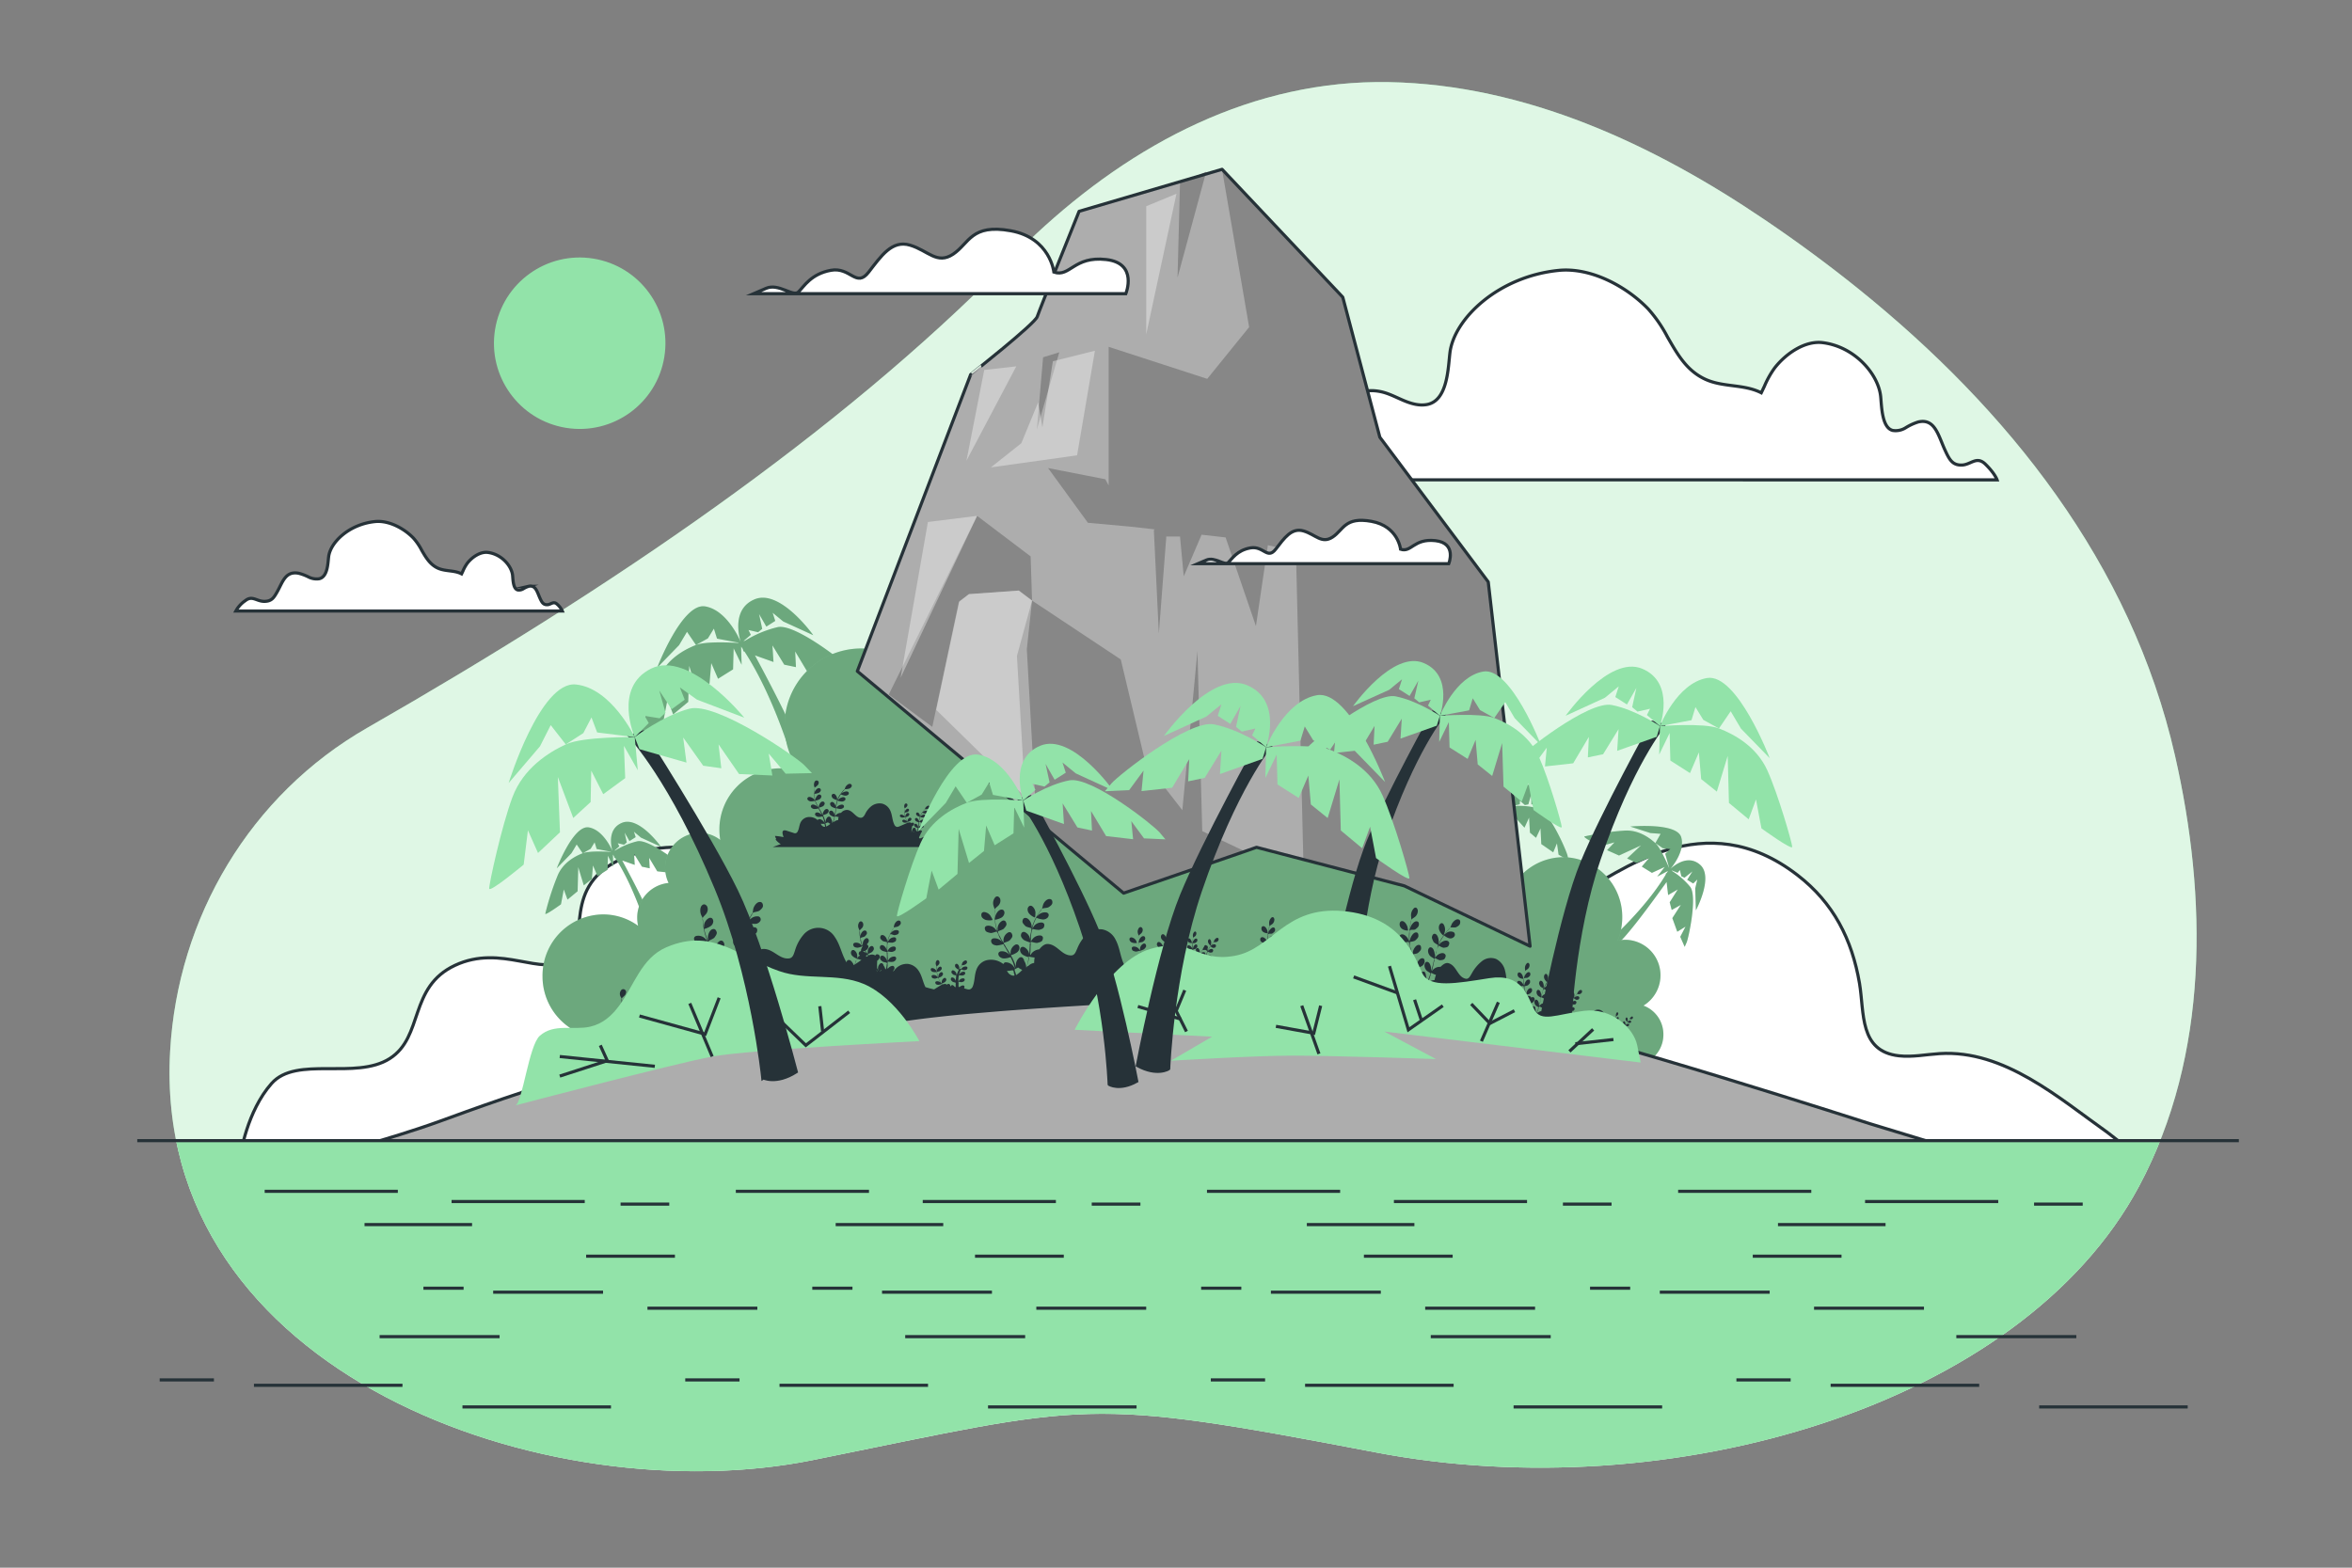 <svg xmlns="http://www.w3.org/2000/svg" viewBox="0 0 750 500"><rect x="0" y="0" width="750" height="500" fill="#808080" stroke="none"/><g id="background-simple"><path d="M592.51,92.05c-9.58-7.71-19.49-15-29.62-21.86-35.55-24.11-76.35-43.19-120-44-43.36-.79-81.54,19.56-112.6,48.51-3.1,2.88-6.12,5.84-9.08,8.85-53.89,54.7-125.75,103.7-204.13,148.6-37.28,21.36-60.42,60.38-62.83,103.1C48.41,438.35,174.85,482.7,259.13,465.69c89-18,85.74-20.41,179.64-2.45s205.76-14.7,243.33-84.92c22.4-41.89,21.78-92.11,11.45-137.36C679.57,179.65,640.33,130.55,592.51,92.05Z" style="fill:#92E3A9"></path><path d="M592.51,92.05c-9.58-7.71-19.49-15-29.62-21.86-35.55-24.11-76.35-43.19-120-44-43.36-.79-81.54,19.56-112.6,48.51-3.1,2.88-6.12,5.84-9.08,8.85-53.89,54.7-125.75,103.7-204.13,148.6-37.28,21.36-60.42,60.38-62.83,103.1C48.41,438.35,174.85,482.7,259.13,465.69c89-18,85.74-20.41,179.64-2.45s205.76-14.7,243.33-84.92c22.4-41.89,21.78-92.11,11.45-137.36C679.57,179.65,640.33,130.55,592.51,92.05Z" style="fill:#fff;opacity:0.7"></path></g><g id="clouds-2"><path d="M633.05,148c-2.82-2.69-4.59.29-7.55.33s-3.9-1.77-5.32-4.86c-2.12-4.64-3.2-10.11-8.49-8.89a17.51,17.51,0,0,0-4,1.84,6,6,0,0,1-4.13.87c-3.44-.84-3.53-7.45-3.85-10.75-.69-7.16-8.24-16-18.54-17.26-5.46-.67-11.54,3.3-15.26,8.06a29.63,29.63,0,0,0-3.28,5.85l-1,2.09c-5.56-2.84-12.18-1.68-17.9-4.34-6-2.79-8.93-8.13-12-13.46a43.81,43.81,0,0,0-6.15-8.94c-7-7.26-18.34-13.32-28.55-12.3-19.27,1.93-33.4,15.42-34.69,26.35-.59,5-.76,15.12-7.21,16.41-2.6.52-5.27-.29-7.71-1.33s-4.81-2.32-7.42-2.81c-9.9-1.87-11.92,6.49-15.89,13.57-2.65,4.71-4.24,7.47-9.95,7.41-5.53-.05-8.85-4.6-14.12-.5-5.79,4.5-7.07,7.71-7.07,7.71H636.83S636.14,151,633.05,148Z" style="fill:#fff;stroke:#263238;stroke-miterlimit:10"></path><path d="M177.68,192.73c-1.2-1.15-2,.13-3.22.14s-1.67-.75-2.27-2.07c-.91-2-1.37-4.32-3.63-3.8a7.42,7.42,0,0,0-1.69.79,2.62,2.62,0,0,1-1.77.37c-1.47-.36-1.51-3.19-1.64-4.6-.3-3.05-3.52-6.83-7.92-7.37-2.33-.28-4.93,1.41-6.52,3.44a12.67,12.67,0,0,0-1.4,2.5c-.14.3-.28.6-.43.9-2.37-1.22-5.2-.72-7.64-1.86s-3.82-3.47-5.12-5.75a18.61,18.61,0,0,0-2.62-3.82c-3-3.1-7.84-5.69-12.2-5.25-8.23.82-14.27,6.59-14.82,11.25-.25,2.15-.32,6.46-3.08,7a5.65,5.65,0,0,1-3.29-.56,15.41,15.41,0,0,0-3.17-1.2c-4.23-.8-5.09,2.77-6.79,5.79-1.13,2-1.81,3.19-4.25,3.17s-3.78-2-6-.21a9.37,9.37,0,0,0-3,3.29H179.3A6.17,6.17,0,0,0,177.68,192.73Z" style="fill:#fff;stroke:#263238;stroke-miterlimit:10"></path><path d="M672.31,361.39c-15.83-11.21-33.2-26.63-53.78-25.35-4.35.27-8.69,1.18-13,.7-12.72-1.42-11-13.67-12.58-23.13-2.39-14-8.28-25.63-19.73-34.47-29.82-23.05-56.48-1-71.35,6.93s-29.36-36.1-71.76-48.53-92.57-21.43-118.51,4.93-35.11,35.1-54.22,34.4-37.5-12.19-58.3-3.33S188.69,300,180.77,305.89s-20.82-4.95-35.68,2-9.91,22.79-20.81,29.73-29.73-1-37.66,7.92-9.91,22.8-9.91,22.8H681.22l-8.91-6.94" style="fill:#fff;stroke:#263238;stroke-miterlimit:10"></path></g><g id="Island"><path d="M272.61,215.06l-1.49-1.77c-1.49-1.77-17.38-14.39-23.07-13.29a35.36,35.36,0,0,0-10.45,4.34l-.54.14,2.36-2-.74-1.54,3.06.7,1.31-1.07-1-4.72,2.32,4,2.84-1.81-.83-2.6,1.75,1.44,1.63,1.34,9.58,4.38s-10.55-14.88-18.71-11.45c-7.17,3-5.06,11.55-4.45,13.57h0c-.86-2-4.84-10.21-11.31-11.31-7.36-1.26-15.32,19.56-15.32,19.56l7-7.21.91-1.54,1.61-2.71,2.86,4.2,3.8-2.1,1.91-3.12,1,3.2,6.81,1.28.09.11c-2.59-.16-10.51-.56-13.58.63-3.69,1.44-9.14,4.37-11.8,10.25A126.75,126.75,0,0,0,204,234.63c0,1,7.52-4.51,7.52-4.51l.56-3,.78-4.11,1.79,4.85,4.81-4,.31-11.51,2.65,8.71,3.83-3.06.55-6.52,2.17,5,4.79-3,.18-6.71,2.55,5.25-.17-5.81c.16.23.35.49.54.78l.22.73.35.12c2.88,4.39,8.31,13.85,13.7,29.72,6.37,18.76,7.11,40,7.11,40s2.62,1.7,7-.75c0,0-5-26.18-9.95-38.38-3.52-8.62-10.68-22.2-14.56-29.41l5.92,2.11-.34-5.29,3.77,6.15,3.73.78-.25-5,3.86,6.44,6.89.76-.45-4.62,3.24,4.41Z" style="fill:#92E3A9"></path><path d="M272.61,215.06l-1.49-1.77c-1.49-1.77-17.38-14.39-23.07-13.29a35.36,35.36,0,0,0-10.45,4.34l-.54.14,2.36-2-.74-1.54,3.06.7,1.31-1.07-1-4.72,2.32,4,2.84-1.81-.83-2.6,1.75,1.44,1.63,1.34,9.58,4.38s-10.55-14.88-18.71-11.45c-7.17,3-5.06,11.55-4.45,13.57h0c-.86-2-4.84-10.21-11.31-11.31-7.36-1.26-15.32,19.56-15.32,19.56l7-7.21.91-1.54,1.61-2.71,2.86,4.2,3.8-2.1,1.91-3.12,1,3.2,6.81,1.28.09.11c-2.59-.16-10.51-.56-13.58.63-3.69,1.44-9.14,4.37-11.8,10.25A126.75,126.75,0,0,0,204,234.63c0,1,7.52-4.51,7.52-4.51l.56-3,.78-4.11,1.79,4.85,4.81-4,.31-11.51,2.65,8.71,3.83-3.06.55-6.52,2.17,5,4.79-3,.18-6.71,2.55,5.25-.17-5.81c.16.23.35.49.54.78l.22.73.35.12c2.88,4.39,8.31,13.85,13.7,29.72,6.37,18.76,7.11,40,7.11,40s2.62,1.7,7-.75c0,0-5-26.18-9.95-38.38-3.52-8.62-10.68-22.2-14.56-29.41l5.92,2.11-.34-5.29,3.77,6.15,3.73.78-.25-5,3.86,6.44,6.89.76-.45-4.62,3.24,4.41Z" style="opacity:0.26"></path><path d="M219.67,278.37l-1-1.18c-1-1.18-11.6-9.61-15.4-8.88a23.85,23.85,0,0,0-7,2.9l-.36.1,1.57-1.37-.49-1,2,.47.87-.72-.68-3.14,1.55,2.7L202.7,267l-.55-1.74,1.17,1,1.08.9,6.39,2.92s-7-9.93-12.48-7.64c-4.78,2-3.38,7.71-3,9h0c-.58-1.31-3.23-6.81-7.56-7.55-4.91-.83-10.21,13.05-10.21,13.05l4.67-4.8.61-1,1.07-1.81,1.91,2.81,2.54-1.41,1.27-2.08.65,2.13,4.54.86.07.07c-1.73-.11-7-.37-9.07.43-2.46.95-6.1,2.91-7.87,6.83a84.61,84.61,0,0,0-4.05,12.45c0,.64,5-3,5-3l.38-2,.52-2.74,1.19,3.24,3.22-2.67.2-7.69,1.77,5.82,2.55-2,.38-4.35,1.44,3.38,3.2-2,.12-4.49,1.7,3.51-.11-3.88c.1.16.23.33.36.52l.14.49.24.08c1.92,2.93,5.54,9.24,9.14,19.83,4.25,12.52,4.74,26.7,4.74,26.7s1.75,1.13,4.7-.5c0,0-3.32-17.47-6.64-25.61-2.35-5.75-7.13-14.82-9.72-19.62l4,1.41-.22-3.53,2.52,4.1,2.48.52-.17-3.34,2.58,4.3,4.6.51-.3-3.09L216,278.2Z" style="fill:#92E3A9"></path><path d="M219.67,278.37l-1-1.18c-1-1.18-11.6-9.61-15.4-8.88a23.85,23.85,0,0,0-7,2.9l-.36.1,1.57-1.37-.49-1,2,.47.87-.72-.68-3.14,1.55,2.7L202.7,267l-.55-1.74,1.17,1,1.08.9,6.39,2.92s-7-9.93-12.48-7.64c-4.78,2-3.38,7.71-3,9h0c-.58-1.31-3.23-6.81-7.56-7.55-4.91-.83-10.21,13.05-10.21,13.05l4.67-4.8.61-1,1.07-1.81,1.91,2.81,2.54-1.41,1.27-2.08.65,2.13,4.54.86.07.07c-1.73-.11-7-.37-9.07.43-2.46.95-6.1,2.91-7.87,6.83a84.61,84.61,0,0,0-4.05,12.45c0,.64,5-3,5-3l.38-2,.52-2.74,1.19,3.24,3.22-2.67.2-7.69,1.77,5.82,2.55-2,.38-4.35,1.44,3.38,3.2-2,.12-4.49,1.7,3.51-.11-3.88c.1.16.23.33.36.52l.14.49.24.08c1.92,2.93,5.54,9.24,9.14,19.83,4.25,12.52,4.74,26.7,4.74,26.7s1.75,1.13,4.7-.5c0,0-3.32-17.47-6.64-25.61-2.35-5.75-7.13-14.82-9.72-19.62l4,1.41-.22-3.53,2.52,4.1,2.48.52-.17-3.34,2.58,4.3,4.6.51-.3-3.09L216,278.2Z" style="opacity:0.26"></path><path d="M537.21,302l.62-1.41c.62-1.42,3.48-14.65,1.14-17.74a23.9,23.9,0,0,0-5.69-5l-.24-.27,1.92.8.71-.9.48,2,1,.46,2.52-2L538,280.61l1.93,1.17,1.31-1.27-.35,1.48-.32,1.36.21,7s5.78-10.7,1.32-14.57c-3.92-3.4-8.41.38-9.43,1.34l0,0c.92-1.1,4.68-5.91,3.43-10.11-1.42-4.78-16.23-3.39-16.23-3.39l6.38,2.07,1.19.09,2.1.16-1.67,2.95,2.38,1.65,2.43.23L531,272.3l1.24,4.45,0,.09c-.67-1.6-2.77-6.46-4.39-7.94-1.95-1.78-5.31-4.18-9.61-4a83.64,83.64,0,0,0-13,1.88c-.58.26,4.91,3.16,4.91,3.16l2-.54,2.68-.74-2.37,2.5,3.81,1.7,7-3.22-4.43,4.16,3,1.39,4.07-1.59-2.38,2.79,3.23,2,4.07-1.87-2.39,3.07,3.43-1.81c-.09.16-.19.35-.31.55l-.37.35,0,.24c-1.77,3-5.83,9.06-13.74,17-9.34,9.35-21.84,16.07-21.84,16.07s-.23,2.07,2.54,4c0,0,14.19-10.71,20-17.29,4.12-4.66,10.13-13,13.29-17.4l.49,4.17,3.06-1.77-2.56,4.08.64,2.45,2.91-1.62-2.71,4.21,1.58,4.35,2.63-1.64-1.68,3.25Z" style="fill:#92E3A9"></path><path d="M537.21,302l.62-1.41c.62-1.42,3.48-14.65,1.14-17.74a23.9,23.9,0,0,0-5.69-5l-.24-.27,1.92.8.71-.9.48,2,1,.46,2.52-2L538,280.61l1.93,1.17,1.31-1.27-.35,1.48-.32,1.36.21,7s5.78-10.7,1.32-14.57c-3.92-3.4-8.41.38-9.43,1.34l0,0c.92-1.1,4.68-5.91,3.43-10.11-1.42-4.78-16.23-3.39-16.23-3.39l6.38,2.07,1.19.09,2.1.16-1.67,2.95,2.38,1.65,2.43.23L531,272.3l1.24,4.45,0,.09c-.67-1.6-2.77-6.46-4.39-7.94-1.95-1.78-5.31-4.18-9.61-4a83.64,83.64,0,0,0-13,1.88c-.58.26,4.91,3.16,4.91,3.16l2-.54,2.68-.74-2.37,2.5,3.81,1.7,7-3.22-4.43,4.16,3,1.39,4.07-1.59-2.38,2.79,3.23,2,4.07-1.87-2.39,3.07,3.43-1.81c-.09.16-.19.35-.31.55l-.37.35,0,.24c-1.77,3-5.83,9.06-13.74,17-9.34,9.35-21.84,16.07-21.84,16.07s-.23,2.07,2.54,4c0,0,14.19-10.71,20-17.29,4.12-4.66,10.13-13,13.29-17.4l.49,4.17,3.06-1.77-2.56,4.08.64,2.45,2.91-1.62-2.71,4.21,1.58,4.35,2.63-1.64-1.68,3.25Z" style="opacity:0.26"></path><path d="M500.17,274.42l-.31-1.51c-.32-1.51-5.67-13.94-9.37-15.1a23.8,23.8,0,0,0-7.51-.75l-.36-.08,2-.46.05-1.14,1.58,1.38,1.11-.22.89-3.1.08,3.12,2.24-.17.33-1.8.58,1.41.53,1.3,4.25,5.6s-1.5-12.08-7.38-12.64c-5.17-.49-6.62,5.19-6.9,6.57h0c.12-1.42.38-7.53-3.08-10.22-3.93-3.06-15.18,6.66-15.18,6.66l6.4-2,1-.62,1.8-1.09.36,3.38,2.9,0,2.1-1.23-.43,2.19,3.59,2.9a.87.87,0,0,1,0,.1c-1.47-.92-6-3.65-8.18-3.92-2.62-.32-6.75-.32-10.17,2.3a82.7,82.7,0,0,0-9.46,9c-.32.55,5.84-.28,5.84-.28l1.26-1.56,1.76-2.17-.48,3.42,4.09-.83,3.82-6.67-1.2,5.95,3.22-.59,2.39-3.65-.32,3.65,3.77-.27,2.23-3.89-.16,3.89,1.73-3.47c0,.19.05.4.08.63l-.1.5.16.18c.31,3.49.51,10.76-1.33,21.79-2.18,13-8.46,25.77-8.46,25.77s1,1.82,4.38,1.78c0,0,5.34-17,6.27-25.7.65-6.18.73-16.42.73-21.89l2.81,3.11,1.47-3.21.28,4.8,1.94,1.64,1.43-3,.24,5,3.81,2.63,1.19-2.86.52,3.61Z" style="fill:#92E3A9"></path><path d="M500.17,274.42l-.31-1.51c-.32-1.51-5.67-13.94-9.37-15.1a23.8,23.8,0,0,0-7.51-.75l-.36-.08,2-.46.05-1.14,1.58,1.38,1.11-.22.89-3.1.08,3.12,2.24-.17.33-1.8.58,1.41.53,1.3,4.25,5.6s-1.5-12.08-7.38-12.64c-5.17-.49-6.62,5.19-6.9,6.57h0c.12-1.42.38-7.53-3.08-10.22-3.93-3.06-15.18,6.66-15.18,6.66l6.4-2,1-.62,1.8-1.09.36,3.38,2.9,0,2.1-1.23-.43,2.19,3.59,2.9a.87.87,0,0,1,0,.1c-1.47-.92-6-3.65-8.18-3.92-2.62-.32-6.75-.32-10.17,2.3a82.7,82.7,0,0,0-9.46,9c-.32.55,5.84-.28,5.84-.28l1.26-1.56,1.76-2.17-.48,3.42,4.09-.83,3.82-6.67-1.2,5.95,3.22-.59,2.39-3.65-.32,3.65,3.77-.27,2.23-3.89-.16,3.89,1.73-3.47c0,.19.05.4.08.63l-.1.5.16.18c.31,3.49.51,10.76-1.33,21.79-2.18,13-8.46,25.77-8.46,25.77s1,1.82,4.38,1.78c0,0,5.34-17,6.27-25.7.65-6.18.73-16.42.73-21.89l2.81,3.11,1.47-3.21.28,4.8,1.94,1.64,1.43-3,.24,5,3.81,2.63,1.19-2.86.52,3.61Z" style="opacity:0.26"></path><path d="M530.42,329.92a9.77,9.77,0,0,0-6.35-9.19,11.33,11.33,0,0,0-5.73-21,11.09,11.09,0,0,0-2.53.3,19.4,19.4,0,0,0,1.49-7.49,19,19,0,0,0-18.8-19.15,18.78,18.78,0,0,0-17.35,11.85l-1.33.12a19.16,19.16,0,0,0-6-8.35,24.93,24.93,0,0,0,1.55-8.68,24.44,24.44,0,0,0-24.21-24.65,24.08,24.08,0,0,0-20.44,11.46c-30.84-12.33-75.93-29-101.91-32.77a128.51,128.51,0,0,0-32.29-.92,24.19,24.19,0,0,0-22.11-14.63,24.44,24.44,0,0,0-24.21,24.65A24.82,24.82,0,0,0,255,246.13a19,19,0,0,0-6.28-1.08,19.5,19.5,0,0,0-19.32,19.67,20.54,20.54,0,0,0,.27,3.17,10.8,10.8,0,0,0-6.62-2.28,11.18,11.18,0,0,0-9.86,16,11.09,11.09,0,0,0-10,11.12,11.86,11.86,0,0,0,.29,2.55,18.91,18.91,0,0,0-11.17-3.64A19.5,19.5,0,0,0,173,311.36a19.72,19.72,0,0,0,8.77,16.47l-1.22.71L165.58,349s89.1-24.41,161.49-29.74c59.33-4.36,155,12.15,187.65,18.25a9.49,9.49,0,0,0,6.11,2.23,9.28,9.28,0,0,0,3-.49l2.22.44s0-.55,0-1.52A9.81,9.81,0,0,0,530.42,329.92Z" style="fill:#92E3A9"></path><path d="M530.42,329.92a9.77,9.77,0,0,0-6.35-9.19,11.33,11.33,0,0,0-5.73-21,11.09,11.09,0,0,0-2.53.3,19.4,19.4,0,0,0,1.49-7.49,19,19,0,0,0-18.8-19.15,18.78,18.78,0,0,0-17.35,11.85l-1.33.12a19.16,19.16,0,0,0-6-8.35,24.93,24.93,0,0,0,1.55-8.68,24.44,24.44,0,0,0-24.21-24.65,24.08,24.08,0,0,0-20.44,11.46c-30.84-12.33-75.93-29-101.91-32.77a128.51,128.51,0,0,0-32.29-.92,24.19,24.19,0,0,0-22.11-14.63,24.44,24.44,0,0,0-24.21,24.65A24.82,24.82,0,0,0,255,246.13a19,19,0,0,0-6.28-1.08,19.5,19.5,0,0,0-19.32,19.67,20.54,20.54,0,0,0,.27,3.17,10.8,10.8,0,0,0-6.62-2.28,11.18,11.18,0,0,0-9.86,16,11.09,11.09,0,0,0-10,11.12,11.86,11.86,0,0,0,.29,2.55,18.91,18.91,0,0,0-11.17-3.64A19.5,19.5,0,0,0,173,311.36a19.72,19.72,0,0,0,8.77,16.47l-1.22.71L165.58,349s89.1-24.41,161.49-29.74c59.33-4.36,155,12.15,187.65,18.25a9.49,9.49,0,0,0,6.11,2.23,9.28,9.28,0,0,0,3-.49l2.22.44s0-.55,0-1.52A9.81,9.81,0,0,0,530.42,329.92Z" style="opacity:0.26"></path><path d="M249.88,267a20.65,20.65,0,0,0-2.75-.39,3.06,3.06,0,0,0,.42,1l-.27.08a5.38,5.38,0,0,0,1.69,1.53l-2.57.94h55.69c-2.26-.47-3.07-1.1-5.49-1.88.55-.44,0-1.33-.73-1.46a3.8,3.8,0,0,0-2.14.48c-.21.09-.53.15-.63,0a.38.38,0,0,1,0-.31c.2-.45.47-.93.63-1.41a.46.46,0,0,0,.19-.2.38.38,0,0,0-.24-.56,1.1,1.1,0,0,0-.89.3l-.22,0,.07-.18.07-.23a1.55,1.55,0,0,0,.07-.23,5.78,5.78,0,0,0,.12-.57,3.32,3.32,0,0,0,.88.18,1,1,0,0,0,.71-.3.39.39,0,0,0-.15-.59c-.34-.16-.94.13-1.18.35l-.25.28.06-.35c.05-.34.08-.69.12-1,0-.11,0-.21,0-.32a3,3,0,0,0,.9.2,1,1,0,0,0,.71-.31.37.37,0,0,0-.15-.58c-.33-.16-.93.13-1.17.34,0,0-.24.27-.29.34q0-.36.09-.69a8.07,8.07,0,0,1,.22-.91,3.28,3.28,0,0,0,.91.19,1,1,0,0,0,.71-.3.38.38,0,0,0-.15-.59c-.33-.15-.93.14-1.17.35l-.26.3h0a4.5,4.5,0,0,1,.39-.86c.09-.15.18-.3.27-.43a3.2,3.2,0,0,0,.87.27,1,1,0,0,0,.74-.23.38.38,0,0,0-.08-.6c-.31-.19-.95,0-1.21.23l-.24.22.13-.18a5.69,5.69,0,0,1,.46-.57,3,3,0,0,1,.23-.26,3.17,3.17,0,0,0,.9-.11.87.87,0,0,0,.54-.52.41.41,0,0,0-.37-.5c-.38,0-.82.43-1,.71,0,0-.15.42-.14.42h0l-.22.24-.48.57c-.16.21-.33.45-.49.71a4.9,4.9,0,0,0-.42.86h0c0-.1,0-.38,0-.4,0-.3-.33-.87-.7-.93a.44.44,0,0,0-.51.38.85.85,0,0,0,.36.64,3.26,3.26,0,0,0,.84.35,7,7,0,0,0-.24.93c0,.18-.07.37-.1.56v-.18c-.05-.3-.33-.87-.7-.93a.44.44,0,0,0-.51.38.82.82,0,0,0,.35.64,3.39,3.39,0,0,0,.83.34l0,.22c-.05.34-.09.69-.15,1,0,.12,0,.24-.06.35a.46.46,0,0,0,0-.15c0-.3-.32-.87-.69-.93a.44.44,0,0,0-.52.38.85.85,0,0,0,.36.64,3,3,0,0,0,.8.33,3.58,3.58,0,0,1-.09.35,1.55,1.55,0,0,1-.07.23l-.08.23c0,.08-.07.17-.1.26l-.14,0a1.42,1.42,0,0,0-.23-.71.28.28,0,0,0,0-.09.44.44,0,0,0-.54-.35c-.37.09-.6.67-.62,1,0,0,0,.21,0,.34l-.06-.22-.12-.43a6.32,6.32,0,0,0,.22-1.2.82.82,0,0,0,.21-.1.85.85,0,0,0,.41-.61.42.42,0,0,0-.48-.41.55.55,0,0,0-.34.17l0,0c-.25-.31-.71-.28-1.15-.16l-.14-.25a3.3,3.3,0,0,0,.87-.3.83.83,0,0,0,.41-.61.43.43,0,0,0-.48-.41c-.38,0-.71.58-.77.88a3.75,3.75,0,0,0,0,.42c-.12-.21-.24-.41-.34-.62a6.48,6.48,0,0,1-.37-.87,3.2,3.2,0,0,0,.88-.29.85.85,0,0,0,.41-.61.45.45,0,0,0-.49-.42c-.37,0-.7.58-.77.88,0,0,0,.27,0,.38h0a5.28,5.28,0,0,1-.19-.91,4.32,4.32,0,0,1,0-.5,3.25,3.25,0,0,0,.88-.2.83.83,0,0,0,.48-.56.42.42,0,0,0-.43-.47c-.37,0-.76.51-.87.8,0,0,0,.19-.07.31v-.22c0-.26,0-.5,0-.71l0-.32a2.88,2.88,0,0,0,.68-.55.78.78,0,0,0,.14-.7.44.44,0,0,0-.61-.23c-.34.15-.43.77-.37,1.07a3,3,0,0,0,.14.42h0c0,.09,0,.2,0,.31s-.05.45-.05.71a6,6,0,0,0,0,.84,5.38,5.38,0,0,0,.17.93h0l-.25-.33c-.22-.23-.8-.56-1.15-.43a.4.4,0,0,0-.2.58,1,1,0,0,0,.69.35,3.89,3.89,0,0,0,.92-.13,6.75,6.75,0,0,0,.36.9c.08.17.17.34.26.51a.79.79,0,0,1-.11-.15c-.22-.23-.8-.56-1.15-.42a.39.39,0,0,0-.2.57.93.93,0,0,0,.69.35,3.14,3.14,0,0,0,.89-.12l.09.15-.31.12-2.3,1a1.66,1.66,0,0,1-.85.19,1.22,1.22,0,0,1-.82-.76c-.72-1.49-.61-3.18-1.39-4.66a3.92,3.92,0,0,0-2.48-2,4.26,4.26,0,0,0-3.36.75,7,7,0,0,0-2.06,2.56c-.27.52-.63,1.13-1.28,1.19-1.72.13-2.64-2.44-4.52-2.49a2.43,2.43,0,0,0-1.88.93,2.36,2.36,0,0,0-1.53.57l-.37.42.09-.51c.06-.51.12-1,.17-1.53,0-.16,0-.32.05-.47a5.23,5.23,0,0,0,1.35.28,1.46,1.46,0,0,0,1.06-.45.57.57,0,0,0-.23-.87c-.49-.23-1.39.2-1.74.52,0,0-.35.39-.43.49,0-.35.08-.69.14-1a9.5,9.5,0,0,1,.32-1.35,5.06,5.06,0,0,0,1.36.29,1.42,1.42,0,0,0,1.05-.45.57.57,0,0,0-.22-.87c-.5-.24-1.39.19-1.75.51l-.38.44h0a6.51,6.51,0,0,1,.59-1.28c.12-.22.26-.43.4-.64a4.37,4.37,0,0,0,1.28.41,1.43,1.43,0,0,0,1.1-.34.57.57,0,0,0-.11-.89c-.47-.28-1.41.06-1.8.34,0,0-.22.19-.36.33a2.61,2.61,0,0,1,.19-.27c.23-.32.47-.6.68-.85s.23-.27.34-.38a5,5,0,0,0,1.34-.17,1.37,1.37,0,0,0,.81-.77A.61.61,0,0,0,271,250c-.56-.06-1.22.64-1.42,1.05,0,0-.22.63-.21.63h0L269,252c-.22.24-.46.52-.7.84a10.13,10.13,0,0,0-.74,1.05,8,8,0,0,0-.62,1.28v0c0-.15,0-.57,0-.6-.07-.45-.48-1.29-1-1.38a.64.64,0,0,0-.76.56,1.24,1.24,0,0,0,.53.95,5.14,5.14,0,0,0,1.26.52,9,9,0,0,0-.37,1.38c-.05.27-.1.55-.14.83a1.37,1.37,0,0,0,0-.26c-.06-.45-.48-1.29-1-1.38a.64.64,0,0,0-.76.56,1.21,1.21,0,0,0,.53.95,4.62,4.62,0,0,0,1.22.51c0,.1,0,.21,0,.32-.07.51-.14,1-.22,1.52,0,.17-.06.34-.09.52,0-.12,0-.21,0-.23-.07-.45-.48-1.29-1-1.38a.65.65,0,0,0-.77.57,1.25,1.25,0,0,0,.53.94,4.53,4.53,0,0,0,1.19.5c0,.18-.08.35-.13.52s-.06.23-.11.34-.07.22-.11.33-.16.41-.25.6l-.13.08,0-.18a2.14,2.14,0,0,0-.35-1.14.57.57,0,0,0,0-.13.67.67,0,0,0-.82-.51c-.54.13-.88,1-.91,1.45,0,0,0,.32,0,.5l-.09-.32c0-.22-.12-.43-.18-.67l-.12-.33a2.48,2.48,0,0,0-.13-.35c-.11-.26-.23-.53-.36-.79a4.77,4.77,0,0,0,1.25-.43,1.23,1.23,0,0,0,.61-.9.64.64,0,0,0-.72-.62c-.55.06-1,.86-1.14,1.31,0,0,0,.35-.05.53l-.25-.47c-.25-.46-.52-.91-.78-1.37l-.24-.41a5.44,5.44,0,0,0,1.3-.44,1.23,1.23,0,0,0,.6-.9.63.63,0,0,0-.71-.62c-.56,0-1,.86-1.15,1.31,0,0,0,.5-.06.62-.17-.31-.34-.61-.5-.92a10.19,10.19,0,0,1-.55-1.29,4.56,4.56,0,0,0,1.31-.43,1.29,1.29,0,0,0,.61-.91.64.64,0,0,0-.72-.61c-.56.05-1,.86-1.14,1.3,0,0-.05.39-.06.56h0a7.7,7.7,0,0,1-.29-1.36c0-.25,0-.49,0-.73a5,5,0,0,0,1.32-.3,1.28,1.28,0,0,0,.71-.84.62.62,0,0,0-.64-.68c-.56,0-1.14.75-1.29,1.18,0,0-.07.27-.1.46,0-.11,0-.22,0-.32,0-.39,0-.74.05-1.05s0-.34.06-.49a4.33,4.33,0,0,0,1-.82,1.19,1.19,0,0,0,.21-1,.69.69,0,0,0-.92-.34c-.49.23-.63,1.15-.54,1.59a5.9,5.9,0,0,0,.2.63h0c0,.14,0,.29-.06.46a10.47,10.47,0,0,0-.08,1.05,10.68,10.68,0,0,0,0,1.25,7.77,7.77,0,0,0,.26,1.38v0l-.37-.5c-.33-.34-1.18-.83-1.7-.63a.57.57,0,0,0-.29.85,1.42,1.42,0,0,0,1,.52,4.85,4.85,0,0,0,1.36-.19,11.28,11.28,0,0,0,.53,1.34l.39.75-.16-.21c-.33-.34-1.19-.83-1.7-.63a.57.57,0,0,0-.3.85,1.42,1.42,0,0,0,1,.52,4.85,4.85,0,0,0,1.33-.18l.15.29c.26.46.52.91.75,1.37.09.16.16.32.24.48l-.15-.18c-.32-.35-1.18-.84-1.7-.64a.58.58,0,0,0-.29.86,1.45,1.45,0,0,0,1,.52,4.51,4.51,0,0,0,1.29-.18c.07.17.15.34.21.5l.12.34c0,.11.07.22.1.34s.12.44.17.65.07.29.1.43l-.26-.49c-.27-.39-1-1-1.58-.86a.59.59,0,0,0-.4.29,6.23,6.23,0,0,0-.56-.41,4,4,0,0,0-2.73-.52,3.14,3.14,0,0,0-2,1.4c-.63,1-.54,2.18-1.12,3.21a.93.93,0,0,1-.67.52,1.45,1.45,0,0,1-.68-.13L251,265c-.42-.16-1-.29-1.29,0-.47.49.07,1.61.18,2.12Zm41.53-1.79a.73.73,0,0,0,.09.08l-.49.1Zm-.82-.14s0,.06,0,.09.05.2.07.29l-.13-.24A.74.74,0,0,1,290.59,265.1Zm-.12.47h0s0,0,0,0Zm-24.62-3.7c0-.11.07-.22.11-.34a3.57,3.57,0,0,0,.1-.35c.07-.27.13-.56.18-.84a5.9,5.9,0,0,0,1.19.27,5,5,0,0,0-.17,1,1.87,1.87,0,0,0-1.17.46,1.65,1.65,0,0,0-.36.11Zm-1.87.41a3.64,3.64,0,0,0,.8.5,4.86,4.86,0,0,1-1.33.86l-.06-.28c-.05-.24-.11-.49-.18-.76A7.31,7.31,0,0,0,264,262.28Zm-1.06.45c.05.24.1.47.14.69l.06.31a1.69,1.69,0,0,1-.32,0,1.38,1.38,0,0,1-1-.82l-.1-.16A5.82,5.82,0,0,0,262.92,262.73Z" style="fill:#263238"></path><path d="M487.91,301.79l-40.08-19.24-47.15-12.31L397,271.53l-38.7,13.33L330.48,261.7l-57.1-47.62,36.15-94.64S330,103.28,330.75,101,344.1,67.4,344.1,67.4L389.69,54l38.49,40.78L440,139.45l34.57,46.15Z" style="fill:#adadad"></path><polygon points="474.54 185.61 439.97 139.44 428.18 94.82 389.68 54.04 398.32 104.33 384.96 120.83 353.53 110.62 353.53 154.83 352.46 152.85 334.2 149.28 346.91 166.74 360.6 167.98 368.22 168.84 367.94 169.12 369.53 202.07 371.91 171.11 376.28 171.11 377.47 183.81 383.16 170.54 390.82 171.41 400.49 199.69 404.29 173.89 413.25 175.84 415.6 274.06 447.83 282.55 487.9 301.79 474.54 185.61" style="fill:#878787"></polygon><polygon points="332.62 113.95 330.63 136.97 337.78 112.36 332.62 113.95" style="fill:#878787"></polygon><polygon points="311.58 164.53 283.4 221.52 297.29 231.84 305.75 192.02 308.98 189.48 324.87 188.35 329.1 191.55 328.65 177.46 311.58 164.53" style="fill:#878787"></polygon><polygon points="376.28 58.38 375.49 88.55 384.62 54.8 376.28 58.38" style="fill:#878787"></polygon><polygon points="381.84 207.63 377.02 258.39 365.25 243.24 357.39 210.33 329.1 191.55 327.43 207.06 330.48 261.7 358.25 284.86 396.95 271.53 383.37 265.08 381.84 207.63" style="fill:#878787"></polygon><path d="M487.91,301.79l-40.08-19.24-47.15-12.31L397,271.53l-38.7,13.33L330.48,261.7l-57.1-47.62,36.15-94.64S330,103.28,330.75,101,344.1,67.4,344.1,67.4L389.69,54l38.49,40.78L440,139.45l34.57,46.15Z" style="fill:none;stroke:#263238;stroke-linecap:round;stroke-linejoin:round"></path><polygon points="365.51 65.77 365.51 106.64 375.15 61.79 365.51 65.77" style="fill:#fff;opacity:0.36"></polygon><polygon points="324.07 116.85 308.18 146.94 313.85 117.99 324.07 116.85" style="fill:#fff;opacity:0.36"></polygon><polygon points="311.58 164.53 287.18 216.18 295.89 166.48 311.58 164.53" style="fill:#fff;opacity:0.36"></polygon><polygon points="308.98 189.48 324.87 188.35 329.1 191.55 324.28 209.22 326.91 254.21 298.53 226.4 305.91 191.78 308.98 189.48" style="fill:#fff;opacity:0.36"></polygon><path d="M601.44,365.41c8.83-1,12.82-1.52,12.82-1.52l-17.91-5.43s-89.56-28.65-109.8-31.75S355.32,299,246.7,328.26c-28,7.54-59.18,14.71-67.75,16.26S147,354.59,138.46,357.69s-19.07,6.15-19.07,6.15,6.13.65,15.48,1.57Z" style="fill:#fff"></path><path d="M601.21,365.41c9-1,13-1.56,13-1.56l-17.85-5.43S507.18,329.71,487,326.61s-130.75-27.8-239,1.55c-27.87,7.56-59,14.74-67.51,16.29s-31.81,10.09-40.35,13.2-19,6.16-19,6.16,6.22.67,15.7,1.6Z" style="fill:#adadad;stroke:#263238;stroke-miterlimit:10"></path><path d="M361.11,300.66a2.84,2.84,0,0,0,1.45.07s-.24-.61-.26-.66a2,2,0,0,0-1.56-1.11c-.55.06-.64.48-.54.88A1.3,1.3,0,0,0,361.11,300.66Z" style="fill:#263238"></path><path d="M329.89,292.6c.31,0,.25-.92.26-1a2.75,2.75,0,0,0-1.06-2.6c-.72-.36-1.15.11-1.37.67a2,2,0,0,0,.47,1.72A4.76,4.76,0,0,0,329.89,292.6Z" style="fill:#263238"></path><path d="M371.67,300.53a5.25,5.25,0,0,0,.16-.68,1.94,1.94,0,0,0-.65-1.79c-.49-.26-.8,0-.95.41a1.31,1.31,0,0,0,.29,1.19A2.93,2.93,0,0,0,371.67,300.53Z" style="fill:#263238"></path><path d="M314.32,293.4a4.74,4.74,0,0,0,2.07.06c.28-.13-.31-.89-.34-1a2.75,2.75,0,0,0-2.31-1.58c-.81.1-.9.73-.77,1.32S313.8,293.21,314.32,293.4Z" style="fill:#263238"></path><path d="M297.58,310a2.92,2.92,0,0,0,1.14,0,4.5,4.5,0,0,0-.24-.49,1.51,1.51,0,0,0-1.27-.75c-.42.07-.48.39-.38.69A1,1,0,0,0,297.58,310Z" style="fill:#263238"></path><path d="M273.27,305.72s.09-.72.09-.78a2.16,2.16,0,0,0-1-1.88c-.57-.22-.89.14-1,.59a1.41,1.41,0,0,0,.48,1.27A3.26,3.26,0,0,0,273.27,305.72Z" style="fill:#263238"></path><path d="M305.79,309.3a2.94,2.94,0,0,0,.08-.54,1.43,1.43,0,0,0-.61-1.31.49.49,0,0,0-.71.37.94.94,0,0,0,.29.87A2.77,2.77,0,0,0,305.79,309.3Z" style="fill:#263238"></path><path d="M374.09,303c-.41,0-.49.35-.42.66a1,1,0,0,0,.69.64,2.89,2.89,0,0,0,1.1.1,3.84,3.84,0,0,0-.19-.52A1.49,1.49,0,0,0,374.09,303Z" style="fill:#263238"></path><path d="M484.54,311.87a2.62,2.62,0,0,0,1.2.32,5.44,5.44,0,0,0-.11-.7c-.14-.58-.62-1.31-1.12-1.34s-.6.4-.59.77A1.27,1.27,0,0,0,484.54,311.87Z" style="fill:#263238"></path><path d="M460.3,298.4s.33-.9.35-1a3.14,3.14,0,0,0-.42-2.74c-.58-.5-1-.08-1.27.42a2.27,2.27,0,0,0,.09,1.78A3.91,3.91,0,0,0,460.3,298.4Z" style="fill:#263238"></path><path d="M493.34,313.28a3.84,3.84,0,0,0,.24-.66,2.12,2.12,0,0,0-.29-1.86c-.39-.34-.68-.05-.85.28a1.56,1.56,0,0,0,.07,1.21A3.28,3.28,0,0,0,493.34,313.28Z" style="fill:#263238"></path><path d="M447.23,296.35a3.16,3.16,0,0,0,1.78.43s-.14-.94-.16-1c-.2-.82-.9-1.94-1.65-2s-.9.6-.89,1.15A1.88,1.88,0,0,0,447.23,296.35Z" style="fill:#263238"></path><path d="M431,309.06a2,2,0,0,0,.9.25,3.51,3.51,0,0,0-.08-.53c-.1-.43-.45-1-.83-1s-.46.3-.45.58A.92.92,0,0,0,431,309.06Z" style="fill:#263238"></path><path d="M412.78,298.9s.26-.68.28-.73a2.36,2.36,0,0,0-.3-2.07c-.43-.38-.76-.06-1,.32a1.7,1.7,0,0,0,.06,1.34A2.93,2.93,0,0,0,412.78,298.9Z" style="fill:#263238"></path><path d="M437.61,310.18a3.56,3.56,0,0,0,.19-.5,1.58,1.58,0,0,0-.2-1.4c-.29-.26-.52,0-.65.2a1.2,1.2,0,0,0,0,.91A2.5,2.5,0,0,0,437.61,310.18Z" style="fill:#263238"></path><path d="M402.92,297.3a2.42,2.42,0,0,0,1.34.34s-.1-.71-.11-.76c-.15-.61-.68-1.45-1.24-1.48s-.68.44-.67.86A1.32,1.32,0,0,0,402.92,297.3Z" style="fill:#263238"></path><path d="M386,301.6a3.88,3.88,0,0,0,.17-.52,1.66,1.66,0,0,0-.26-1.44c-.31-.26-.52,0-.65.23a1.18,1.18,0,0,0,.08.93A2.64,2.64,0,0,0,386,301.6Z" style="fill:#263238"></path><path d="M379.14,300.57a2.14,2.14,0,0,0,.94.23,4.6,4.6,0,0,0-.1-.53c-.12-.45-.51-1-.9-1s-.46.32-.44.6A1,1,0,0,0,379.14,300.57Z" style="fill:#263238"></path><path d="M514.34,325.18a1.07,1.07,0,0,0,.59.15c.1-.11,0-.2,0-.38s-.31-.67-.56-.66-.3.21-.31.4A.73.73,0,0,0,514.34,325.18Z" style="fill:#263238"></path><path d="M501.79,318.38a4,4,0,0,0,.18-.51,1.62,1.62,0,0,0-.22-1.42c-.3-.26-.53,0-.66.22a1.12,1.12,0,0,0,.06.91A2.46,2.46,0,0,0,501.79,318.38Z" style="fill:#263238"></path><path d="M518.86,325.85c.13,0,.08-.17.15-.35a1.08,1.08,0,0,0-.15-.92c-.21-.15-.35,0-.44.15a.8.8,0,0,0,0,.61C518.51,325.49,518.8,325.87,518.86,325.85Z" style="fill:#263238"></path><path d="M495,316c-.38,0-.46.31-.45.59a1,1,0,0,0,.48.72,2,2,0,0,0,.92.24,3.42,3.42,0,0,0-.09-.53C495.78,316.59,495.41,316,495,316Z" style="fill:#263238"></path><path d="M519.6,334.14a.86.86,0,0,0-.35-1.33,2.09,2.09,0,0,0-1.5.22c-.15.05-.36.06-.41-.08s0-.18,0-.27c.18-.41.38-.77.58-1.18,0-.07.1-.05.15-.18a.43.43,0,0,0-.12-.5c-.2-.11-.51.11-.62.17a.14.14,0,0,1-.15,0s0-.1,0-.15a1.6,1.6,0,0,1,.07-.19,1.38,1.38,0,0,1,.08-.2c.05-.08.05-.43.15-.45s.38.23.56.21.4,0,.51-.21a.37.37,0,0,0,0-.53c-.19-.17-.68.09-.8.19s-.17.22-.2.21,0-.16.06-.29.13-.71.18-.84,0-.26.08-.27.4.24.58.22.4,0,.51-.21a.38.38,0,0,0,0-.53c-.2-.17-.68.09-.8.19s-.21.28-.24.24a2.37,2.37,0,0,1,.13-.56c.05-.14.12-.67.25-.72s.39.24.58.21.4,0,.51-.21a.36.36,0,0,0,0-.53c-.2-.16-.67.07-.8.19s-.15.17-.22.24,0,0,0,0a4.43,4.43,0,0,1,.34-.69c.12-.13.12-.32.25-.33s.36.28.54.28.4,0,.53-.14a.37.37,0,0,0,0-.53c-.17-.2-.68,0-.81.08s-.17.16-.19.17,0-.08.1-.15a3.28,3.28,0,0,1,.36-.43c.09-.08.06-.17.2-.2s.43.05.6,0a.67.67,0,0,0,.42-.4c0-.2,0-.39-.21-.46s-.61.34-.7.51a2.74,2.74,0,0,0-.14.35c0,.07,0,0,0,0l-.19.2-.38.45c-.12.15-.29.4-.4.57a4.65,4.65,0,0,0-.36.69c0,.1,0,0,0,0s0-.17,0-.37-.11-.75-.36-.83-.34.08-.4.28a.9.9,0,0,0,.17.58c.1.18.46.24.51.4s-.22.6-.23.75a3.13,3.13,0,0,1-.12.46s0,0,0-.15-.11-.76-.36-.83-.34.08-.4.28a.89.89,0,0,0,.17.59c.1.16.42.27.5.37s0,.06,0,.21-.16.7-.18.83a2,2,0,0,1-.08.3s0,0,0-.14-.11-.76-.36-.83-.34.08-.4.28a.91.91,0,0,0,.17.59c.1.16.41.27.48.36s-.07.22-.07.3,0,.13-.07.19a2,2,0,0,1-.07.19,1.41,1.41,0,0,1-.1.21s-.09.07-.09,0a2.68,2.68,0,0,0-.08-.6c0-.11,0,0,0-.11s-.08-.38-.34-.33-.47.6-.5.76,0,.28,0,.3a.5.5,0,0,1,0-.18c0-.09-.07-.19,0-.4s.2-.71.27-1c0-.05.07,0,.16-.09a.91.91,0,0,0,.32-.48.38.38,0,0,0-.27-.41c-.15,0-.18.12-.25.1s0,.09,0-.05a.8.8,0,0,0-.73-.22c-.06,0-.13-.19-.06-.22a2.14,2.14,0,0,0,.59-.18.78.78,0,0,0,.34-.49c0-.21,0-.39-.3-.4s-.53.51-.59.66,0,.36-.08.35a2,2,0,0,1-.16-.54c0-.15-.22-.63-.13-.75s.45-.07.6-.21.32-.28.33-.49,0-.39-.29-.4-.54.49-.6.67,0,.23-.07.33,0,0,0,0a3.55,3.55,0,0,1,0-.79c0-.19-.06-.34,0-.44s.44,0,.59-.12.36-.24.38-.45,0-.38-.25-.43-.59.44-.65.58-.07.25-.08.26,0-.09,0-.18a4.58,4.58,0,0,1,.09-.58c0-.13,0-.19.08-.3s.4-.24.5-.42a.8.8,0,0,0,.16-.59c-.06-.2-.16-.34-.4-.25s-.36.68-.35.87a1.93,1.93,0,0,0,0,.38c0,.08,0,0,0,0s0,.14-.06.29-.08.4-.11.61-.06.51-.07.72a6.35,6.35,0,0,0,0,.79c0,.12,0,.05,0,0s-.05-.15-.15-.32-.46-.54-.7-.45-.25.28-.2.48.25.28.42.37.5-.09.61,0,.11.63.17.77a3.49,3.49,0,0,1,.12.45s0,0-.07-.13-.47-.55-.7-.44a.36.36,0,0,0-.2.48c0,.2.25.3.42.37a2.21,2.21,0,0,0,.59,0c.09,0,.07.11,0,.13a1.62,1.62,0,0,1-.2.08c-.55.22-1.1.46-1.67.67-.2.07-.35.18-.6.08a1,1,0,0,1-.47-.72c-.29-1.36-.12-2.84-.47-4.19a2.84,2.84,0,0,0-1.47-2,2.37,2.37,0,0,0-2.35.35,6.5,6.5,0,0,0-1.66,2c-.25.38-.48,1-1,.9-1.36-.24-1.5-2.11-2.82-2.51-.54-.17-1,.27-1.37.61-.33-.12-.89.22-1.07.35s-.25.34-.3.31.06-.24.1-.44.2-1.05.27-1.24,0-.38.12-.4.59.35.85.32.6,0,.75-.3.24-.56-.08-.78-.9,0-1.21.3c0,0-.33.41-.32.35a6.93,6.93,0,0,1,.19-.86,3.39,3.39,0,0,1,.4-1.1s.64.37.85.34.61,0,.75-.3.24-.56-.08-.78-.91,0-1.23.31l-.28.32s0,0,0,0a7.61,7.61,0,0,1,.52-1c.17-.2.17-.48.37-.5s.53.42.81.43.59,0,.77-.21.29-.53,0-.79-.9-.1-1.23.15c0,0-.27.24-.26.22a1.53,1.53,0,0,1,.16-.22,5.78,5.78,0,0,1,.53-.64c.14-.12.1-.25.3-.3s.65.07.9-.05.55-.31.61-.59.07-.62-.31-.69-.86.4-1.06.8c0,0-.18.43-.2.49s0,0,0,0l-.28.3c-.15.17-.38.43-.56.66s-.43.58-.6.85-.45.82-.54,1,0,0,0,0,.05-.45.05-.49c0-.46-.17-1.12-.54-1.29s-.49.14-.59.41.15.65.25.86.76.51.76.55a6.77,6.77,0,0,1-.34,1.17c-.06.3-.14.53-.18.71s0-.19,0-.2c0-.41-.18-1.12-.54-1.27s-.51.13-.59.41a1.19,1.19,0,0,0,.26.86c.14.23.62.44.73.55s0,.21,0,.28c-.05.35-.23,1-.28,1.27s-.11.38-.13.46,0-.16,0-.17c0-.41-.18-1.12-.55-1.27s-.5.13-.58.41a1.24,1.24,0,0,0,.25.86c.14.24.6.4.71.54s-.1.32-.1.44-.08.19-.11.3-.07.18-.11.28-.18.41-.22.47-.09.1-.1.07,0,0,0-.18a3.57,3.57,0,0,0-.1-1c-.07-.17,0,0,0-.17s-.12-.6-.51-.47-.68.72-.75,1.17c0,0,0,.42,0,.41s0-.17,0-.28-.05-.44-.06-.57,0-.2,0-.32-.06-.17,0-.32-.24-.56-.12-.69.65-.1.85-.29.49-.43.5-.73,0-.61-.44-.59-.77.62-.89,1a2.49,2.49,0,0,1-.09.42,3,3,0,0,1-.12-.43c-.05-.21-.34-1-.37-1.2s-.21-.29-.09-.4.68-.1.88-.29.49-.43.5-.73,0-.61-.44-.58-.76.61-.89,1c0,0-.08.55-.11.49a6.82,6.82,0,0,1-.24-.83,3.09,3.09,0,0,1-.18-1.15s.73-.11.89-.27.5-.44.48-.73,0-.61-.43-.58-.77.6-.89,1c0,0-.09.41-.1.45s0,0,0,0a8,8,0,0,1,0-1.18c0-.27-.08-.5.08-.64s.66,0,.89-.18.52-.37.55-.66,0-.62-.37-.65-.82.52-1,.92c0,0-.11.37-.11.34a1.52,1.52,0,0,1,0-.28c0-.15.08-.68.14-.87s0-.27.12-.43.59-.37.74-.62a1.29,1.29,0,0,0,.24-.89c-.08-.27-.23-.54-.59-.36a1.61,1.61,0,0,0-.52,1.34s.05.47.07.53,0,0,0,0c0,.19,0,.19-.1.43s-.11.59-.16.9-.09.75-.11,1.08,0,1,0,1.18,0,.05,0,.05-.17-.41-.19-.43c-.21-.39-.68-.81-1.07-.71s-.35.42-.3.71.42.43.62.54.88-.06.9,0a7.67,7.67,0,0,1,.27,1.18c.09.28.12.52.18.69s-.08-.16-.08-.18c-.19-.34-.69-.79-1.06-.69s-.37.43-.31.71.38.45.63.55.74,0,.88,0,.08.19.11.26c.13.32.28,1,.36,1.22s.09.37.11.45-.06-.13-.07-.14c-.19-.34-.69-.8-1.06-.69s-.37.42-.3.71.38.44.62.54.71-.06.86,0,.06.32.12.43a1.06,1.06,0,0,1,0,.31c0,.1,0,.18,0,.31s0,.44,0,.56,0,.35,0,.37-.11-.38-.12-.41a1.39,1.39,0,0,0-.94-.9c-.3-.05-.21.21-.34.18s-.2-.27-.34-.38a2.34,2.34,0,0,0-1.79-.68,2.13,2.13,0,0,0-1.51,1.05,13.07,13.07,0,0,0-.81,2c0,.11-.18.05-.35.16s-.72.1-.78-.16a.65.65,0,0,1,.09-.54c.38-.78.76-1.49,1.13-2.27.07-.14.21-.11.29-.35s.18-.78-.23-1-.88.12-1.22.34c-.07,0-.25,0-.27,0s.07-.18.1-.27.09-.25.15-.37,0-.24.15-.4.08-.79.31-.87.75.45,1.07.41.79-.06,1-.4.32-.73-.1-1-1.19,0-1.59.39c0,0-.36.44-.36.39a4.91,4.91,0,0,1,.13-.55c.13-.51.22-1.2.37-1.71.05-.15,0-.49.15-.49s.77.46,1.11.44.79-.07,1-.4.32-.73-.1-1-1.19,0-1.59.39c0,0-.43.54-.42.45a9.14,9.14,0,0,1,.25-1.12,4.2,4.2,0,0,1,.53-1.43s.83.49,1.11.45.8-.06,1-.4.33-.73-.1-1-1.18,0-1.6.4l-.38.42s0,0,0,0a8.4,8.4,0,0,1,.69-1.34c.22-.28.19-.6.48-.66s.71.56,1.05.56.78.05,1-.27.38-.7,0-1-1.18-.14-1.62.19c0,0-.34.32-.33.29a1.66,1.66,0,0,1,.21-.28,8.31,8.31,0,0,1,.69-.85c.19-.15.13-.33.39-.39s.85.09,1.18-.06.72-.41.8-.78.1-.8-.41-.89-1.12.51-1.38,1c0,0-.24.56-.26.64s0,0,0,0c-.16.18-.17.17-.37.4s-.48.54-.73.86-.54.73-.79,1.13a11.07,11.07,0,0,0-.72,1.37h0c0-.1.07-.61.07-.65,0-.61-.22-1.47-.7-1.69s-.65.18-.77.53.19.85.32,1.12,1,.67,1,.73a8.65,8.65,0,0,1-.44,1.53c-.08.39-.19.69-.23.92s0-.24,0-.26c0-.53-.23-1.46-.71-1.66s-.66.17-.76.53a1.59,1.59,0,0,0,.33,1.13c.19.3.81.57,1,.72s0,.25,0,.37c-.08.57-.27,1.17-.38,1.71,0,.19-.13.46-.16.56s0-.21,0-.23c0-.54-.23-1.47-.71-1.67s-.66.17-.76.54a1.56,1.56,0,0,0,.33,1.12c.18.31.79.53.93.72s-.14.41-.14.57-.1.26-.13.38-.11.26-.15.37a3.08,3.08,0,0,1-.19.4s-.18.08-.18,0a3.75,3.75,0,0,0-.16-1.23c0-.05,0-.12,0-.16-.09-.33-.15-.79-.67-.65s-.89.95-1,1.53c0,0,0,.53,0,.52s0-.2,0-.36a3.25,3.25,0,0,1-.06-.74c.18-.61.37-1.33.55-2,0-.11.12,0,.31-.17a1.78,1.78,0,0,0,.62-.93.72.72,0,0,0-.52-.79c-.28-.05-.39.17-.48.2s0,0-.05-.05c-.32-.59-1-.52-1.45-.5-.13,0-.24-.36-.11-.43a4.1,4.1,0,0,0,1.14-.35c.26-.21.65-.57.65-.94s0-.81-.57-.78-1,.78-1.17,1.36c0,0-.12.56-.13.67a10.17,10.17,0,0,1-.32-1.13,4,4,0,0,1-.24-1.52s.95-.14,1.16-.34.65-.58.64-1,0-.8-.57-.77-1,.79-1.17,1.35l-.12.59c0,.05,0,0,0,0a9.08,9.08,0,0,1-.06-1.54c.06-.36-.12-.67.09-.84s.87,0,1.17-.23.69-.48.73-.86,0-.81-.49-.85-1.08.67-1.28,1.19c0,0-.14.46-.15.46s0-.25,0-.34c.06-.33.1-.88.19-1.16s0-.35.16-.58.77-.47,1-.81a1.6,1.6,0,0,0,.32-1.15c-.1-.37-.31-.72-.77-.48a2.09,2.09,0,0,0-.68,1.75c0,.05.06.62.08.69s0,0,0,0c0,.26-.07.25-.13.56s-.15.77-.21,1.18-.12.94-.14,1.43a12.15,12.15,0,0,0,0,1.59v0c0-.1-.23-.55-.25-.58-.28-.52-.9-1.07-1.4-.94s-.46.55-.4.93.55.57.81.71,1.15-.08,1.18,0a10.26,10.26,0,0,1,.35,1.54c.12.37.16.68.23.9s-.09-.21-.1-.22c-.25-.45-.9-1.05-1.39-.92s-.48.56-.4.93.51.59.82.72a3.87,3.87,0,0,0,1.15,0c.18,0,.13.21.1.25s-.27.1-.4.15c-1.07.42-2.13.89-3.23,1.29-.39.14-.69.35-1.18.15a1.94,1.94,0,0,1-.9-1.41c-.56-2.65-.22-5.52-.91-8.14a5.51,5.51,0,0,0-2.83-3.86,4.54,4.54,0,0,0-4.55.66,12.72,12.72,0,0,0-3.25,3.9c-.47.74-.93,1.91-1.92,1.72-2.63-.51-2.89-4.13-5.44-4.94-1.05-.33-1.94.52-2.65,1.16a2.85,2.85,0,0,0-2.17.74c-.05,0-.45.5-.54.61.07-.27.14-.57.21-.86.22-.83.34-1.74.58-2.55.07-.25-.05-.65.24-.73.12,0,1.18.72,1.64.67s1.18-.09,1.45-.58.49-1.09-.14-1.52-1.75,0-2.38.59c-.05.05-.54.59-.64.72.15-.59.2-1.09.42-1.73a6.28,6.28,0,0,1,.79-2.14s1.23.73,1.65.67,1.19-.09,1.45-.59.49-1.09-.14-1.51-1.76,0-2.38.59c0,0-.52.57-.57.62s-.05,0,0,0a16.56,16.56,0,0,1,1-2c.3-.5.4-.63.69-1.05a4.38,4.38,0,0,0,1.59.91,1.51,1.51,0,0,0,1.51-.39,1,1,0,0,0,0-1.52,2.2,2.2,0,0,0-2.41.29s-.45.38-.52.46c.08-.1.21-.31.3-.41a13.33,13.33,0,0,1,1.07-1.29c.32-.27.19-.48.6-.58s1.25.14,1.74-.1,1.08-.61,1.21-1.15.15-1.2-.6-1.34-1.67.78-2.06,1.55c0,.07-.37.85-.4,1s0,0,0,0c-.23.26-.25.26-.55.58s-.74.84-1.09,1.28-.85,1.16-1.18,1.65a21,21,0,0,0-1,2c-.13.31,0,.1,0,.09s.1-.88.1-.94c0-.9-.32-2.19-1-2.51s-1,.27-1.15.79.27,1.25.47,1.66,1.46,1,1.45,1.09a13.16,13.16,0,0,1-.68,2.32c-.08.47-.27.92-.35,1.38,0-.07,0-.4,0-.43,0-.84-.32-2.18-1-2.49s-1,.26-1.14.79a2.34,2.34,0,0,0,.48,1.67c.28.45,1.2.85,1.42,1.08s0,.37-.07.55c-.13.86-.4,1.69-.59,2.54-.06.3-.16.58-.24.86a2.6,2.6,0,0,0,0-.37c0-.83-.32-2.18-1-2.49s-1,.25-1.14.79a2.38,2.38,0,0,0,.48,1.68c.28.46,1.15.78,1.37,1.07s-.21.61-.21.84-.15.37-.21.57a5.1,5.1,0,0,1-.23.56c-.09.21-.34.77-.42.92a.23.23,0,0,1-.2.13s.05-.25.06-.28a5,5,0,0,0-.21-2c0-.07,0-.17,0-.23-.14-.48-.23-1.17-1-1s-1.33,1.4-1.48,2.28c0,.06-.06.69-.06.82,0-.21,0-.3,0-.57s-.07-.85-.1-1.13-.05-.36-.08-.61,0-.31-.1-.64-.2-1-.3-1.38a4.87,4.87,0,0,0,1.73-.5,2.06,2.06,0,0,0,1-1.41c0-.55-.08-1.2-.83-1.15s-1.51,1.16-1.75,2c0,.05-.16.71-.17.85-.07-.26-.16-.56-.23-.84-.19-.81-.55-1.66-.71-2.45,0-.25-.39-.56-.15-.74s1.31-.18,1.71-.52,1-.85,1-1.41-.07-1.19-.84-1.14-1.5,1.15-1.74,2c0,.06-.19.82-.21,1-.15-.58-.34-1-.46-1.67a6,6,0,0,1-.33-2.24c0-.05,1.4-.21,1.72-.52s1-.86,1-1.4-.06-1.2-.83-1.15-1.5,1.17-1.75,2c0,.05-.18.8-.19.87s0,0,0,0a13,13,0,0,1-.07-2.33c.07-.42-.16-.92.17-1.23s1.3,0,1.71-.31,1-.73,1.09-1.29.05-1.2-.72-1.25-1.6,1-1.91,1.78c0,0-.2.6-.23.71,0-.14,0-.39.06-.53a15.67,15.67,0,0,1,.3-1.74c.15-.43-.06-.51.24-.86s1.14-.71,1.44-1.2a2.44,2.44,0,0,0,.49-1.71c-.16-.55-.45-1.07-1.14-.71a3.11,3.11,0,0,0-1,2.59c0,.08.08.93.11,1s0,0,0,0c-.07.37-.09.38-.19.83s-.23,1.16-.32,1.75-.18,1.49-.23,2.1,0,1.93,0,2.28,0,.1,0,.1l-.36-.83c-.41-.76-1.33-1.58-2.07-1.39s-.69.82-.6,1.38.8.84,1.19,1.06,1.7-.14,1.75-.05a15.66,15.66,0,0,1,.52,2.32c.14.43.2.91.34,1.34,0-.06-.15-.35-.16-.37-.38-.71-1.33-1.56-2.06-1.36s-.72.82-.6,1.37.74.85,1.2,1.05,1.44-.09,1.72,0,.14.32.2.49c.3.79.46,1.65.7,2.46.09.28.14.58.21.85a3.26,3.26,0,0,0-.15-.32c-.37-.7-1.32-1.57-2.05-1.38s-.72.83-.6,1.38.73.86,1.2,1.07,1.36-.11,1.68,0,.11.63.22.83a2,2,0,0,1,.09.6,4.69,4.69,0,0,1,.07.61c0,.27.06.82.08,1.11s0,.5,0,.76c0-.15-.21-.79-.23-.85-.38-.87-1-1.72-1.89-1.77-.32,0-.42.23-.61.41a5,5,0,0,0-.65-.8,4.43,4.43,0,0,0-3.45-1.38,4,4,0,0,0-2.93,2c-1.06,1.64-1.29,3.56-2.23,5.23a1.38,1.38,0,0,1-1,.75,1.41,1.41,0,0,1-.88-.34,2.58,2.58,0,0,1-.55-.37c-.07-.11.08,0,.12-.16s.24-.54-.08-.75-.82,0-1.1.19c-.08,0-.25-.1-.24-.17a7.24,7.24,0,0,1,.24-1.11c.07-.2,0-.37.12-.39s.57.35.83.33.6,0,.75-.29.24-.55-.07-.77-.9,0-1.2.28c0,0-.33.4-.32.34a5.23,5.23,0,0,1,.2-.84,3,3,0,0,1,.41-1.08s.62.37.83.34.61,0,.74-.29.25-.55-.07-.76-.89,0-1.21.28l-.29.32s0,0,0,0a6,6,0,0,1,.53-1c.16-.2.17-.47.36-.49s.52.42.79.43.59,0,.77-.2.29-.52,0-.77-.89-.11-1.22.13l-.25.22a1.36,1.36,0,0,1,.15-.22c.1-.11.39-.51.53-.63s.11-.24.3-.29.64.08.89,0,.55-.3.61-.57.08-.61-.3-.68-.85.38-1.05.77c0,0-.19.43-.2.49s0,0,0,0l-.28.29c-.15.17-.38.42-.56.65s-.43.57-.6.83a9.58,9.58,0,0,0-.55,1c-.06.14,0,0,0,0s.05-.45.05-.48c0-.46-.16-1.12-.52-1.28s-.49.13-.58.39.13.64.23.85.74.51.74.56a6.78,6.78,0,0,1-.35,1.15c-.06.29-.15.52-.18.69s0-.18,0-.2c0-.4-.16-1.1-.52-1.25s-.5.12-.59.39a1.23,1.23,0,0,0,.24.86c.14.24.61.4.72.55s0,.1,0,.31a7.53,7.53,0,0,1-.26,1c0,.05-.17,0-.22-.15s-.21-.59-.45-.68-.43.14-.5.22-.12,0-.12,0,0-.08.07-.25-.17-.57-.39-.57a.56.56,0,0,0-.37.15c-.07,0,0,0,0,0-.24-.44-.73-.39-1.1-.38-.09,0-.17-.27-.08-.32s.68-.1.87-.26.5-.43.5-.71,0-.61-.42-.59-.77.6-.9,1c0,0-.08.54-.11.48a7.39,7.39,0,0,1-.23-.82,3.28,3.28,0,0,1-.16-1.14s.72-.11.88-.26.5-.43.49-.71,0-.61-.42-.58-.77.59-.9,1c0,0-.09.4-.09.44s0,0,0,0a6.52,6.52,0,0,1,0-1.16c.06-.27-.08-.5.08-.63s.65,0,.88-.17.53-.36.56-.65,0-.6-.36-.64-.82.51-1,.89a2.74,2.74,0,0,1-.11.34,2,2,0,0,1,0-.27,5.76,5.76,0,0,1,.15-.86c.07-.19,0-.27.12-.43s.59-.36.74-.6a1.26,1.26,0,0,0,.25-.88c-.08-.27-.23-.54-.58-.36a1.6,1.6,0,0,0-.53,1.32,5.19,5.19,0,0,0,.06.52c0,.05,0,0,0,0,0,.19-.05.19-.1.42s-.13.59-.17.89-.1.74-.12,1.07a8.94,8.94,0,0,0,0,1.16c0,.16,0,.05,0,0l-.18-.42c-.21-.39-.67-.8-1.05-.71s-.35.41-.31.69.41.44.6.55.87-.06.89,0a6.35,6.35,0,0,1,.25,1.16c.09.28.12.52.17.68s-.07-.16-.08-.17c-.18-.34-.66-.79-1-.69s-.37.41-.31.7.37.44.6.54a3.13,3.13,0,0,0,.88,0c.13,0,.09.16.07.19s-.21.08-.31.12c-.81.31-1.62.65-2.45.95a1,1,0,0,1-.89.11,1.4,1.4,0,0,1-.66-1.07c-.4-2-.11-4.16-.61-6.14a4.1,4.1,0,0,0-2.1-2.91,3.44,3.44,0,0,0-3.44.48,9.65,9.65,0,0,0-2.48,2.95c-.37.56-.73,1.44-1.47,1.3-2-.37-2.15-3.11-4.07-3.73-.79-.25-1.48.39-2,.88a2.17,2.17,0,0,0-1.64.53s-.39.48-.4.42A5.13,5.13,0,0,1,410,307c.15-.57.27-1.34.45-1.9,0-.17,0-.55.17-.55s.86.52,1.24.5.89-.07,1.11-.43.37-.82-.1-1.15-1.32,0-1.8.44a7.11,7.11,0,0,0-.49.54c.12-.45.16-.82.33-1.3a4.63,4.63,0,0,1,.61-1.61s.92.55,1.24.51.9-.06,1.1-.43.38-.81-.09-1.14-1.33,0-1.8.43c0,0-.4.42-.44.47s0,0,0,0a9.19,9.19,0,0,1,.79-1.5c.26-.3.23-.66.56-.72s.79.63,1.17.63.88.06,1.14-.3.44-.77,0-1.15-1.31-.16-1.81.21l-.38.33a2.5,2.5,0,0,1,.21-.3c.24-.26.57-.76.81-1s.15-.36.46-.44.94.11,1.32-.07.82-.45.92-.86.12-.9-.45-1-1.26.58-1.57,1.16c0,.05-.28.63-.3.72s0,0,0,0c-.18.2-.2.19-.42.44s-.56.61-.84,1-.62.8-.91,1.24a13.2,13.2,0,0,0-.83,1.53h0c0-.11.09-.67.09-.72,0-.68-.22-1.65-.76-1.89s-.73.2-.87.59.19.94.34,1.24,1.09.75,1.09.83a10.38,10.38,0,0,1-.52,1.71c-.1.48-.2.65-.29,1.07,0-.06,0-.3,0-.33,0-.63-.24-1.65-.76-1.88s-.75.18-.87.58a1.77,1.77,0,0,0,.35,1.26c.2.35.9.66,1.06.83s0,.29-.05.42c-.1.63-.32,1.3-.46,1.9-.05.21-.15.51-.18.62a2.23,2.23,0,0,1,0-.26c0-.6-.24-1.64-.76-1.88s-.74.17-.87.58a1.83,1.83,0,0,0,.35,1.26c.2.35.87.62,1,.83s-.16.46-.17.64-.11.27-.15.42-.11.26-.18.42-.26.57-.33.68a.17.17,0,0,1-.15.1s0-.19,0-.21a3.83,3.83,0,0,0-.14-1.51c0-.06,0-.13,0-.17-.1-.37-.16-.89-.75-.75s-1,1-1.12,1.68c0,0,0,.59,0,.59l0-.41c0-.15-.05-.64-.07-.84s-.05-.28-.05-.46-.09-.24-.07-.48-.33-.78-.15-1,1-.12,1.25-.37.73-.62.73-1,0-.9-.63-.88-1.13.87-1.33,1.47a3.14,3.14,0,0,1-.14.6,5.31,5.31,0,0,1-.16-.59c-.14-.56-.42-1.26-.53-1.83,0-.18-.3-.43-.12-.55s1-.13,1.3-.38.73-.61.74-1,0-.89-.62-.85-1.14.83-1.34,1.47c0,.05-.15.61-.16.73-.11-.43-.25-.75-.34-1.23a4.42,4.42,0,0,1-.23-1.67s1.06-.15,1.3-.38.75-.63.74-1,0-.89-.63-.86-1.14.87-1.33,1.5c0,0-.14.59-.15.65s0,0,0,0a9.88,9.88,0,0,1,0-1.71c.08-.42-.13-.68.14-.95s1,0,1.3-.23.78-.53.83-.95,0-.9-.53-.94-1.22.73-1.47,1.31c0,0-.16.51-.17.51s0-.28.05-.38c.08-.36.13-1,.24-1.28s0-.39.18-.64.88-.53,1.1-.9a1.85,1.85,0,0,0,.38-1.29c-.11-.41-.34-.8-.86-.53a2.34,2.34,0,0,0-.79,1.95c0,.06.06.69.08.77s0,0,0,0c-.06.28-.08.28-.16.62s-.18.85-.26,1.31-.15,1-.18,1.58a13.09,13.09,0,0,0,0,1.77h0l-.27-.64c-.3-.58-1-1.18-1.55-1.05s-.53.61-.47,1,.6.64.89.8,1.3-.09,1.33,0a9.55,9.55,0,0,1,.36,1.7c.14.44.14.63.26,1a2.61,2.61,0,0,0-.12-.28c-.29-.53-1-1.15-1.54-1s-.56.6-.47,1,.55.64.9.78,1.09-.05,1.3,0,.11.25.15.37c.22.58.36,1.26.53,1.84.06.2.12.51.15.62s-.1-.21-.11-.22c-.27-.52-1-1.18-1.55-1s-.55.6-.45,1,.55.65.9.81,1-.07,1.28,0,.08.47.16.62a1.41,1.41,0,0,1,.07.45,3.28,3.28,0,0,1,0,.46c0,.19.05.67.06.83a3.3,3.3,0,0,1,0,.53s-.08-.42-.17-.64a3.3,3.3,0,0,0-.58-.89l-.14-.14s-.05,0-.06-.07-.07-.3-.22-.33-.27.08-.36.11.05,0-.07,0-.33.31-.44.27-.29-.38-.49-.57a3.87,3.87,0,0,0-2.62-1.08c-.22,0-.46.15-.61.1s-.16-.33-.41-.23-.27.46-.36.61a1.07,1.07,0,0,1-.33.29c-.08.08,0,0-.15,0s-.19.3-.24.36,0,0-.13,0a.46.46,0,0,0-.28.39c0,.15.08.1.05.22a2.56,2.56,0,0,1-.26.58c-.08.06-.16-.13-.32-.08a.37.37,0,0,0-.27.43.75.75,0,0,0,.33.41,11.18,11.18,0,0,1-.88,2.18c0,.09-.14.25-.19.24s-.08-.18-.1-.29c-.29-1.37-.11-2.83-.47-4.2a3.1,3.1,0,0,0-1.48-2.05,2.42,2.42,0,0,0-2.36.24c-.68.39-.9.93-1.39,1.45-.2.21-.45.19-.7.43a6.55,6.55,0,0,0-.87.94c-1-.67-1.3-2.13-2.55-2.52-.56-.18-1,.27-1.36.61-.33-.12-.89.22-1.06.35s-.25.34-.3.31.06-.24.09-.44.17-1.05.24-1.25,0-.39.11-.41.6.36.86.34.61,0,.75-.31.23-.56-.1-.78-.9,0-1.21.3c0,0-.32.41-.31.35a5.45,5.45,0,0,1,.17-.87,2.93,2.93,0,0,1,.37-1.1s.65.37.86.34.62,0,.75-.3.23-.57-.1-.78-.9,0-1.22.3c0,0-.26.3-.29.33s0,0,0,0a5.9,5.9,0,0,1,.5-1c.16-.2.16-.48.35-.5s.55.43.83.43.6,0,.77-.22.28-.55,0-.8-.9-.09-1.24.16a2.4,2.4,0,0,1-.25.23,1.53,1.53,0,0,1,.16-.22,6.93,6.93,0,0,1,.51-.66c.15-.13.1-.26.3-.31s.65.06.9-.07a1,1,0,0,0,.61-.61c.05-.29.05-.63-.33-.69s-.86.42-1.05.83a4.77,4.77,0,0,0-.19.5c0,.05,0,0,0,0l-.28.31c-.14.17-.36.44-.54.68s-.42.58-.59.85a8.13,8.13,0,0,0-.51,1l0,0c0-.12,0-.37,0-.51s-.05-.21,0-.34.06,0,.08-.25-.12-.61-.47-.63c0,0,0,0,0,0s0,0-.18-.11-.51.23-.54.41.05,0,0,.1a3.37,3.37,0,0,0-.35.52,4.92,4.92,0,0,0-.16.54c0,.08,0,0,0,0s-.14.15-.28.34-.37.47-.55.73-.41.63-.57.92a10.91,10.91,0,0,0-.46,1.09c-.05.15,0,.06,0,0s0-.31,0-.52-.29-.62-.3-.78.39-.11.49-.21l.37-.4c.06-.06.27.17.29.16a1.74,1.74,0,0,0-.35-1.92c-.38-.23-.57.07-.73.29s.12.53.05.69a8.65,8.65,0,0,0-.48.84c0,.18,0,.13,0,.17s-.12,0-.16-.05,0,.08,0,0a2.9,2.9,0,0,1-.13-.41,3.13,3.13,0,0,1-.2-1.14s.72-.12.88-.28.5-.45.48-.74-.06-.61-.46-.58-.76.61-.88,1c0,0-.07.41-.08.46s0,0,0,0a7,7,0,0,1-.08-1.18c0-.27-.1-.51.06-.64s.66,0,.89-.19.52-.38.55-.68,0-.61-.4-.64-.82.53-1,.93c0,0-.1.37-.1.35a1.1,1.1,0,0,1,0-.28,7.68,7.68,0,0,1,.12-.88c.06-.19,0-.27.11-.44s.58-.37.73-.62a1.27,1.27,0,0,0,.22-.89c-.09-.28-.26-.54-.61-.35a1.58,1.58,0,0,0-.49,1.34s.06.47.08.53,0,0,0,0c0,.19,0,.19-.08.43s-.1.59-.14.9-.07.76-.08,1.09a10.36,10.36,0,0,0,.06,1.19c0,.15,0,0,0,0s-.18-.4-.2-.43c-.22-.38-.72-.8-1.1-.7s-.34.44-.29.72.44.43.64.54.89-.08.91,0a6.41,6.41,0,0,1,.3,1.16,3,3,0,0,1,.11.37c0,.08-.06.05-.08,0-.21-.26-.65-.67-1-.55s-.34.43-.28.72.45.44.63.53.22-.07.33.06a4.87,4.87,0,0,0,.42.57c.16.12.36.15.48.27s.14.45.2.58a3.77,3.77,0,0,1,.12.42c0,.05-.07-.13-.08-.14-.21-.36-.69-.78-1.09-.69s-.27.47-.31.68-.11.14-.13.37a1.37,1.37,0,0,0,.43.79,2.11,2.11,0,0,0,.22.15s-.06.17-.11.12-.21-.27-.34-.39a2.82,2.82,0,0,0-1.6-.68s.05,0,0-.12-.18-.61-.6-.48a1.5,1.5,0,0,0-.86,1.15s0,.22,0,.23,0,.21-.11.11a4.82,4.82,0,0,1-.33-.63c-.1-.25-.44-.77-.4-1.11a4.89,4.89,0,0,0,1-.39c.17-.18.51-.49.45-.8s-.18-.6-.6-.52-.78.67-.87,1.16c0,0,0,.42,0,.46s0,0,0,0a5.85,5.85,0,0,1-.25-1.17c0-.27-.18-.49,0-.65s.76-.1,1-.29.55-.42.54-.75-.12-.61-.54-.59-.86.6-1,1.05a2.3,2.3,0,0,1-.07.36s0-.12,0-.28a6.84,6.84,0,0,1,0-.89c0-.19-.08-.26.06-.45s.62-.44.76-.72a1.07,1.07,0,0,0,.13-.91c-.15-.28-.39-.49-.75-.27a1.44,1.44,0,0,0-.38,1.4s.14.46.17.52,0,0,0,0c0,.2,0,.2,0,.44s0,.61,0,.92,0,.76.05,1.09a9.51,9.51,0,0,0,.23,1.18c0,.15,0,0,0,0s-.27-.38-.29-.4a1.52,1.52,0,0,0-1.36-.56c-.41.14-.36.46-.24.75s.57.38.81.45,1-.19,1-.15a6.58,6.58,0,0,1,.51,1.13c.15.26.23.5.32.66l-.12-.16a1.51,1.51,0,0,0-1.34-.54c-.4.14-.37.46-.24.74a1.06,1.06,0,0,0,.82.45,2.06,2.06,0,0,0,.78-.09c-.19.4-.28.81-.44,1.23a1.72,1.72,0,0,0-.11.38,3.25,3.25,0,0,1-.3.78c-.07.1,0,.15-.09.13a5.75,5.75,0,0,0-1.28-.16c-.35-.05-.51-.36-.81-.46s-.57-.42-.88-.05-.11,1.23-.06,1.7c0,0,.06.12-.07.06s-.82-.25-1-.34c0,0,0-.17.08-.27s.21-.13.27-.39,0-.8-.43-.91a1.78,1.78,0,0,0-1.34.53.51.51,0,0,1-.32.06s.06-.2.08-.3a2.72,2.72,0,0,1,.1-.38c.05-.13,0-.25.1-.42s0-.81.21-.91,1,.32,1.31.23.89-.17,1.07-.55.22-.78-.29-1a1.89,1.89,0,0,0-1.77.64s-.33.48-.35.43,0-.38,0-.56c.06-.52,0-1.22.13-1.75,0-.16-.13-.47.08-.5s1,.32,1.37.25.89-.17,1.07-.55.22-.79-.3-1a1.92,1.92,0,0,0-1.79.65s-.35.45-.41.55a10.33,10.33,0,0,1,.11-1.19,3.35,3.35,0,0,1,.36-1.51,6.19,6.19,0,0,0,1.37.27c.31-.08.92-.16,1.08-.54s.23-.78-.29-1a2,2,0,0,0-1.81.64s-.34.43-.37.48,0,0,0,0a8.52,8.52,0,0,1,.57-1.43c.22-.31.13-.63.46-.72s.94.44,1.32.39.92-.07,1.14-.43.31-.75-.18-1a2,2,0,0,0-1.85.44l-.35.34s.13-.22.18-.29a10.77,10.77,0,0,1,.68-1c.22-.21.1-.34.4-.45s1,0,1.36-.25.78-.48.82-.9-.08-.82-.63-.83-1.2.64-1.44,1.25c0,.06-.19.61-.2.69s0,0,0,0c-.15.21-.17.2-.36.45s-.48.62-.71,1-.51.8-.73,1.23a10.81,10.81,0,0,0-.62,1.47h0c0-.11,0-.61,0-.65a2,2,0,0,0-1.11-1.56c-.55-.13-.73.24-.81.64s.36.81.57,1.06,1.26.5,1.27.57a8.44,8.44,0,0,1-.24,1.58c0,.39-.1.71-.1.94s0-.24,0-.26c-.09-.58-.58-1.42-1.12-1.53s-.73.24-.79.65.32.79.59,1.07,1.05.43,1.24.55,0,.25,0,.37c0,.58-.1,1.2-.13,1.76,0,.19-.07.47-.08.57s0-.21,0-.23c-.1-.59-.58-1.41-1.12-1.53s-.74.23-.79.65.31.79.58,1.07,1,.39,1.21.55-.09.43-.07.59-.06.27-.09.4a2.22,2.22,0,0,1-.11.39,2.41,2.41,0,0,1-.14.43s-.19.11-.21,0a3.54,3.54,0,0,0-.39-1.19s0-.11,0-.16c-.18-.35-.37-.74-.9-.53a1.89,1.89,0,0,0-.87,1.67s.05.54.05.53a1.42,1.42,0,0,1-.09-.36c0-.15-.24-.47-.2-.71.09-.63.18-1.39.27-2,0-.13.15,0,.33-.22s.58-.61.56-1a.77.77,0,0,0-.75-.69c-.31,0-.42.22-.53.27s0,0-.06,0c-.51-.53-1.24-.32-1.79-.22-.13,0-.34-.31-.2-.4a6.66,6.66,0,0,0,1.27-.55c.26-.26.65-.65.58-1.06s-.26-.78-.8-.66a2,2,0,0,0-1.12,1.56c0,.05,0,.57,0,.68-.19-.36-.4-.63-.58-1.05a3.61,3.61,0,0,1-.55-1.45s1.07-.31,1.28-.55.66-.65.58-1.06-.26-.78-.81-.65a1.92,1.92,0,0,0-1.12,1.54c0,.05,0,.55,0,.61s0,0,0,0a6.7,6.7,0,0,1-.35-1.51c0-.38-.26-.59,0-.86s1-.16,1.31-.42.71-.57.69-1-.18-.8-.73-.74-1.11.8-1.27,1.41c0,0-.08.48-.09.48s0-.25,0-.34a9.4,9.4,0,0,1,0-1.19c.06-.29-.11-.34.07-.59s.8-.61,1-1a1.38,1.38,0,0,0,.14-1.21c-.2-.36-.52-.63-1-.32a1.92,1.92,0,0,0-.46,1.85c0,.05.2.6.23.67s0,0,0,0c0,.26,0,.26,0,.58s0,.78,0,1.21a12.3,12.3,0,0,0,.1,1.43,9.42,9.42,0,0,0,.33,1.56s0,0,0,0-.36-.49-.39-.53a2,2,0,0,0-1.81-.66c-.52.2-.45.6-.29,1s.76.47,1.07.56,1.32-.29,1.37-.24c.34.35.48,1.1.69,1.45s.32.64.44.84-.15-.19-.16-.2a2,2,0,0,0-1.79-.65c-.51.21-.47.61-.29,1s.71.49,1.08.55a4.87,4.87,0,0,0,1.34-.24c.21,0,.18.19.16.24a4.35,4.35,0,0,1-.44.22c-1.16.6-2.32,1.25-3.51,1.86a1.61,1.61,0,0,1-2.61-.85c-1.17-2.53-1.31-5.34-2.67-7.83a6,6,0,0,0-4.08-3.2,6.14,6.14,0,0,0-5.14,1.6,13.11,13.11,0,0,0-3,4.58c-.42.88-.75,2.07-1.87,2.1-3,.09-4.41-3.41-7.39-3.64-1.22-.09-2.11.86-2.83,1.71a3.64,3.64,0,0,0-2.38,1.19c0,.05-.41.58-.5.71,0-.28,0-.59.06-.89.08-.86,0-1.78.11-2.63,0-.25-.21-.64.12-.76.15-.05,1.55.45,2.05.3s1.35-.3,1.58-.88.29-1.18-.5-1.45a2.91,2.91,0,0,0-2.65,1.08c-.05.06-.51.69-.59.84.05-.61,0-1.11.11-1.77a5.42,5.42,0,0,1,.47-2.26,8.71,8.71,0,0,0,2.05.31c.45-.14,1.35-.31,1.56-.88s.29-1.18-.5-1.45a2.91,2.91,0,0,0-2.63,1.08s-.47.66-.52.73-.06,0-.05,0a13,13,0,0,1,.76-2.23c.18-.41.35-.75.56-1.13a6.26,6.26,0,0,0,2,.55,2,2,0,0,0,1.67-.7c.33-.51.41-1.14-.33-1.49a2.93,2.93,0,0,0-2.72.79s-.43.46-.5.56c.07-.12.18-.35.26-.47a13.53,13.53,0,0,1,1-1.48c.31-.34.12-.51.56-.7s1.48-.12,2-.46,1.11-.76,1.14-1.38-.16-1.21-1-1.18-1.73,1-2,1.95c0,.08-.24.9-.25,1s0,0,0,0c-.21.31-.24.32-.51.69s-.67,1-1,1.48-.74,1.31-1,1.86a18.87,18.87,0,0,0-.8,2.14c-.09.34,0,.11,0,.1s-.08-.87-.09-.94c-.18-1-.91-2.09-1.73-2.24s-1.06.4-1.16,1,.58,1.17.9,1.54,1.9.63,1.93.75c.15.82-.29,1.59-.3,2.41,0,.47-.12.95-.12,1.41,0-.06,0-.39,0-.42a2.89,2.89,0,0,0-1.73-2.22c-.81-.14-1.1.39-1.16,1s.47,1.15.92,1.55a10.75,10.75,0,0,0,1.9.76c.24.12,0,.36,0,.54,0,.85-.08,1.75-.12,2.61,0,.31-.06.61-.08.9,0-.06,0-.34,0-.37a3,3,0,0,0-1.76-2.23c-.8-.14-1.12.4-1.15,1a2,2,0,0,0,.94,1.54,6.05,6.05,0,0,0,1.92.75c0,.27-.09.64-.13.88s-.07.39-.13.6-.08.37-.15.6-.22.82-.29,1a.27.27,0,0,1-.2.17s0-.25,0-.28a4.44,4.44,0,0,0-.69-1.91c0-.07,0-.17,0-.23-.29-.52-.59-1.08-1.38-.74a2.8,2.8,0,0,0-1.2,2.54c0,.06.08.68.12.82-.07-.21-.1-.3-.18-.56s-.28-.81-.38-1.07-.13-.35-.23-.59-.13-.29-.27-.6-.47-.92-.67-1.28a6.49,6.49,0,0,0,1.91-.86,1.92,1.92,0,0,0,.83-1.6c-.07-.61-.43-1.13-1.21-.94a2.9,2.9,0,0,0-1.62,2.34,8.13,8.13,0,0,0,0,.87c-.15-.24-.31-.51-.46-.77-.43-.74-1-1.48-1.35-2.24-.12-.23-.53-.42-.33-.7.1-.12,1.54-.48,1.88-.87s.95-1,.82-1.59-.42-1.15-1.22-.94a2.86,2.86,0,0,0-1.61,2.35c0,.07,0,.85,0,1-.3-.53-.62-.92-.9-1.53s-.88-1.38-.85-2.14c0-.05,1.58-.5,1.88-.87s.95-1,.81-1.59-.41-1.14-1.22-.94a2.88,2.88,0,0,0-1.59,2.35c0,.06,0,.81,0,.89s0,.06-.05,0a14.58,14.58,0,0,1-.6-2.27,11,11,0,0,1-.17-1.25,6.36,6.36,0,0,0,2-.66,2,2,0,0,0,1-1.5c0-.62-.29-1.18-1.1-1.07s-1.61,1.23-1.82,2.16c0,.05-.1.62-.1.74,0-.14-.05-.39-.05-.53a15.25,15.25,0,0,1,0-1.77c.08-.45-.17-.49.08-.88s1.16-.93,1.4-1.49a2.11,2.11,0,0,0,.18-1.79c-.32-.53-.81-.92-1.47-.44a2.85,2.85,0,0,0-.61,2.76c0,.08.3.88.36,1s0,0,0,0c0,.38,0,.4,0,.86s0,1.18,0,1.78.12,1.49.2,2.1a18.52,18.52,0,0,0,.53,2.23l0,.09c-.07-.07-.56-.68-.6-.73a2.84,2.84,0,0,0-2.68-.91c-.77.32-.65.91-.4,1.47s1.12.66,1.6.79,1.93-.52,2-.43c.58.6.63,1.48,1.08,2.16.25.39.43.86.69,1.24l-.28-.33a2.92,2.92,0,0,0-2.66-.89c-.75.32-.7.93-.4,1.48s1,.69,1.61.77a9.88,9.88,0,0,0,2-.41c.26,0,.21.3.31.44.5.69.87,1.51,1.33,2.24.17.26.3.54.44.79l-.24-.28a3,3,0,0,0-2.73-.89c-.76.31-.73.92-.4,1.47a2.06,2.06,0,0,0,1.68.77,6.36,6.36,0,0,0,2-.43c.13.25.29.58.39.82s.16.35.25.57l.22.58c.09.26.26.78.35,1.07l.21.73c-.07-.14-.41-.72-.46-.78a3.06,3.06,0,0,0-2.64-1.32c-.36.05-.44.31-.62.54a7.4,7.4,0,0,0-1-.64,6.24,6.24,0,0,0-4.43-.55,4.72,4.72,0,0,0-3,2.6c-.85,1.91-.59,3.76-1.3,5.66a1.64,1.64,0,0,1-.94,1,2,2,0,0,1-1.11-.11,3.35,3.35,0,0,1-.74-.22c-.12-.1.08,0,.09-.19s.13-.59-.29-.7-.93.22-1.23.46c-.09.06-.33,0-.33-.1a7.26,7.26,0,0,1,0-1.14c0-.21-.13-.35,0-.41s.79.2,1.07.11.68-.18.81-.47.13-.6-.28-.73a1.57,1.57,0,0,0-1.35.58s-.28.47-.29.41a5.14,5.14,0,0,1,0-.87,2.72,2.72,0,0,1,.2-1.15,4.63,4.63,0,0,0,1.09.12c.23-.08.7-.17.8-.47s.13-.6-.29-.73a1.54,1.54,0,0,0-1.36.59l-.26.38s0,0,0,0a5.56,5.56,0,0,1,.35-1.11c.15-.24.08-.51.31-.57s.75.27,1.06.21.7-.1.86-.39.2-.58-.2-.75a1.57,1.57,0,0,0-1.42.44s-.25.3-.24.27A1.2,1.2,0,0,1,306,309a5.62,5.62,0,0,1,.46-.75c.14-.15.06-.27.28-.36a5.74,5.74,0,0,0,1.05-.26c.26-.18.57-.4.58-.72s-.11-.62-.53-.59a1.51,1.51,0,0,0-1.06,1s-.11.45-.11.52,0,0,0,0-.12.16-.25.36-.34.5-.5.77a10.76,10.76,0,0,0-.49,1,7.33,7.33,0,0,0-.38,1.11v0s-.06-.45-.07-.48a1.49,1.49,0,0,0-1-1.11c-.43-.07-.55.21-.59.53s.33.59.51.77,1,.3,1,.35a5.69,5.69,0,0,1-.11,1.2c0,.3,0,.54,0,.72s0-.18,0-.2c-.11-.44-.54-1-1-1.09s-.57.21-.59.54.29.57.52.77.84.24,1,.35,0,.1,0,.31a5.61,5.61,0,0,1,0,1.08c0,.05-.2,0-.3-.1s-.44-.52-.72-.54-.47.23-.54.34-.12.07-.15,0,0-.08,0-.28-.39-.5-.62-.44a.92.92,0,0,0-.4.24c-.07.06,0,0-.05,0-.43-.37-1-.17-1.41-.06-.09,0-.28-.22-.18-.29a4.41,4.41,0,0,0,1-.49c.19-.21.47-.52.4-.83s-.25-.57-.66-.45a1.54,1.54,0,0,0-.8,1.22s.05.55,0,.5a5.37,5.37,0,0,1-.49-.73c-.15-.27-.5-.69-.5-1.05,0,0,.82-.3,1-.49s.48-.53.4-.83-.25-.57-.66-.45a1.49,1.49,0,0,0-.8,1.23s0,.42,0,.46,0,0,0,0a5.67,5.67,0,0,1-.35-1.11c0-.27-.23-.46-.08-.63s.78-.19,1-.41.52-.46.49-.79-.18-.59-.6-.52a1.55,1.55,0,0,0-.93,1.14,2.6,2.6,0,0,1,0,.36,2.37,2.37,0,0,1,0-.27,6.05,6.05,0,0,1,0-.87c0-.2-.1-.26,0-.46s.6-.5.71-.79a1,1,0,0,0,0-.9c-.18-.26-.44-.45-.77-.19a1.39,1.39,0,0,0-.25,1.4,5.21,5.21,0,0,0,.2.5c0,.05,0,0,0,0,0,.19,0,.2,0,.44s0,.6,0,.9a10.12,10.12,0,0,0,.14,1.07,7.57,7.57,0,0,0,.33,1.12c.06.14,0,0,0,0s-.3-.34-.33-.36a1.57,1.57,0,0,0-1.44-.4c-.4.18-.33.48-.18.76s.62.31.87.36,1-.3,1.05-.26c.28.24.43.8.61,1.05s.28.46.39.6-.13-.13-.14-.14a1.62,1.62,0,0,0-1.43-.38c-.38.18-.33.49-.16.76s.57.33.86.35a4.71,4.71,0,0,0,1-.25c.16,0,.15.12.14.16s-.23.13-.34.19l-2.16,1.34c-.93-.19-1.86-.44-2.76-.71-.87-1.73-1.08-3.62-2.21-5.26a4.76,4.76,0,0,0-3.37-2.15,4.91,4.91,0,0,0-3.87,1.48,6.59,6.59,0,0,0-.84,1.07c.07-.19.06-.38.14-.58s.21-.14.26-.45-.05-.85-.57-.9a2,2,0,0,0-1.39.72.45.45,0,0,1-.34.1s0-.21.05-.31,0-.27.06-.43,0-.22,0-.46,0-.73.05-1a4.8,4.8,0,0,0,1.5.11,1.41,1.41,0,0,0,1.1-.7c.17-.42.14-.86-.43-1a2.15,2.15,0,0,0-1.84.9s-.3.55-.32.5a5.22,5.22,0,0,1,0-.6c0-.56-.1-1.29-.06-1.85,0-.18-.2-.49,0-.55s1.11.22,1.5.1.93-.27,1.07-.69.12-.85-.44-1a2.06,2.06,0,0,0-1.82.88c0,.05-.32.52-.38.63,0-.43-.06-.79,0-1.26a3.54,3.54,0,0,1,.18-1.61,6.48,6.48,0,0,0,1.49.12c.32-.12,1-.28,1.08-.7s.15-.85-.43-1a2.1,2.1,0,0,0-1.84.89l-.34.55c0,.05,0,0,0,0a8.21,8.21,0,0,1,.44-1.59c.2-.35.06-.67.4-.81s1.05.36,1.44.26.95-.16,1.14-.57.22-.82-.32-1a2.06,2.06,0,0,0-1.89.65l-.31.41a2,2,0,0,1,.15-.33,8.43,8.43,0,0,1,.59-1.08c.2-.25.06-.37.36-.52s1.05-.15,1.4-.4.75-.59.75-1-.18-.85-.76-.8-1.18.81-1.36,1.47c0,.06-.13.66-.13.74s0,0,0,0c-.13.23-.15.22-.32.51s-.41.69-.62,1.09a14.91,14.91,0,0,0-.63,1.38,11.86,11.86,0,0,0-.48,1.63h0c0-.11-.1-.64-.11-.69-.18-.68-.77-1.44-1.37-1.51s-.74.34-.78.78.48.81.73,1.05,1.4.37,1.42.44a8.44,8.44,0,0,1-.05,1.68c0,.46,0,.65,0,1.05,0-.06-.06-.29-.06-.31-.18-.64-.8-1.42-1.38-1.48s-.76.33-.78.78.43.79.76,1,1.18.33,1.4.44,0,.26.06.39c.07.6,0,1.27.05,1.85,0,.21,0,.51,0,.62s-.05-.22-.05-.24c-.18-.61-.8-1.42-1.38-1.47s-.77.33-.78.78.42.79.76,1.05,1.11.28,1.36.44,0,.47,0,.62,0,.29-.05.43,0,.3-.07.42a2.74,2.74,0,0,1-.11.47c0,.05-.19.15-.21.07a3.7,3.7,0,0,0-.58-1.2s0-.12,0-.16c-.24-.36-.48-.73-1-.45a2,2,0,0,0-.74,1.87l.11.54a2.16,2.16,0,0,1-.14-.36c0-.16-.3-.46-.29-.73,0-.67,0-1.48.06-2.17,0-.15.16-.05.32-.27s.57-.72.49-1.16a.84.84,0,0,0-.89-.64c-.33,0-.42.29-.53.36s0,0-.07,0a1.9,1.9,0,0,0-2,0c.07-.16-.43-.27-.23-.43s1-.41,1.31-.73.62-.74.51-1.18-.38-.79-.94-.6a2,2,0,0,0-1,1.75,6.66,6.66,0,0,0,0,.73c-.25-.32-.51-.68-.74-1,0,0-.05,0,0-.06l.15-.09a1.66,1.66,0,0,0,.8-1.09c.06-.45-.26-.65-.52-.82-.06,0,.11-.09.15-.14.25-.32.6-.75.5-1.18s-.36-.8-.92-.62a2.09,2.09,0,0,0-1,1.77c0,.05,0,.58,0,.64s0,0,0,0a7.43,7.43,0,0,1-.54-1.56c0-.41-.32-.61-.12-.91s1.08-.28,1.35-.59.7-.66.63-1.11-.28-.81-.86-.7-1.09.94-1.19,1.61c0,0,0,.5,0,.51a2.9,2.9,0,0,1-.06-.36,9.11,9.11,0,0,1-.12-1.24c0-.32-.16-.34,0-.63s.79-.71.93-1.12a1.46,1.46,0,0,0,0-1.27c-.25-.37-.61-.63-1.06-.26a2,2,0,0,0-.3,2,6.57,6.57,0,0,0,.3.69c.05.06,0,0,0,0,0,.27,0,.27,0,.61s0,.82.1,1.26.13,1,.24,1.52a9.88,9.88,0,0,0,.53,1.62s0,0,0,0-.45-.47-.48-.51a2.16,2.16,0,0,0-2-.51c-.54.27-.45.71-.22,1.08s.83.44,1.23.46a5.26,5.26,0,0,0,1.44-.42c.21-.07.11.06.1.08a6.49,6.49,0,0,0-.4.79c-.08.23,0,.48-.13.63s-.12,0-.38.15a1,1,0,0,0-.23,1c.05.27-.29.47-.41.8s-.52,1.09-.64,1.42-.21.74-.3.9-.23.21-.3.18.06.17-.05-.15-.83-1.5-1.44-1.47-.7.34-.83.79c0,0,0-.05,0-.07-1.54-2.54-1.94-5.49-3.68-8a6.18,6.18,0,0,0-10-.79,13.7,13.7,0,0,0-2.75,5.14c-.36,1-.61,2.25-1.8,2.42-3.15.44-5.07-3.08-8.25-3-1.31,0-2.13,1.13-2.82,2.1a3.83,3.83,0,0,0-2.37,1.49c-.05.06-.38.65-.46.8,0-.3,0-.62,0-.94,0-.9-.18-1.86-.16-2.76,0-.27-.28-.65.05-.81.15-.07,1.68.3,2.19.1s1.39-.46,1.57-1.09.19-1.27-.67-1.47A3.06,3.06,0,0,0,238,301.5c-.05.07-.46.77-.53.94a18.76,18.76,0,0,1-.08-1.88,5.81,5.81,0,0,1,.24-2.41,9.32,9.32,0,0,0,2.2.11c.46-.2,1.38-.44,1.55-1.06s.16-1.25-.69-1.46a3,3,0,0,0-2.65,1.36l-.47.82c0,.07-.06,0-.06,0a15.58,15.58,0,0,1,.56-2.41c.14-.44.29-.81.46-1.23a6.5,6.5,0,0,0,2.2.39,2,2,0,0,0,1.67-.86,1,1,0,0,0-.51-1.52,3,3,0,0,0-2.77,1.05s-.4.52-.46.62c.06-.12.14-.37.21-.5a15.4,15.4,0,0,1,.84-1.63c.29-.38.08-.55.52-.78s1.54-.26,2-.65,1.09-.9,1.06-1.55-.3-1.26-1.16-1.16-1.7,1.23-1.94,2.22c0,.09-.16,1-.15,1.09s0,0,0,0c-.19.34-.22.35-.46.76s-.6,1.08-.87,1.64-.62,1.42-.84,2a18.89,18.89,0,0,0-.61,2.32c0,.36,0,.12,0,.11s-.18-.91-.2-1a3.15,3.15,0,0,0-2.07-2.19c-.86-.09-1.13.52-1.1,1.17a2.05,2.05,0,0,0,1.15,1.54,7,7,0,0,0,2.2.6c-.09.85-.16,1.7-.17,2.56,0,.49,0,1,0,1.5a4.25,4.25,0,0,0-.09-.44c-.27-.94-1.2-2.09-2.07-2.16s-1.12.53-1.11,1.19.62,1.16,1.15,1.53a10.93,10.93,0,0,0,2.08.61c.27.11,0,.38.08.56.12.9.08,1.85.14,2.75,0,.32,0,.64,0,.95,0-.06-.08-.35-.08-.38-.27-.93-1.22-2.07-2.08-2.14s-1.13.53-1.11,1.18a2.08,2.08,0,0,0,1.16,1.53,6.6,6.6,0,0,0,2.09.57c0,.29,0,.69,0,1s0,.42-.07.65,0,.4-.1.65-.15.9-.2,1.07-.17.18-.2.21,0-.27,0-.3a4.63,4.63,0,0,0-.92-1.95c0-.07,0-.18-.06-.24-.36-.51-.73-1.07-1.53-.63a3,3,0,0,0-1,2.83c0,.06.15.71.2.85-.1-.21-.13-.3-.25-.57s-.36-.83-.5-1.1-.18-.34-.31-.59a6.32,6.32,0,0,0-.35-.6c-.18-.31-.59-.92-.82-1.28a7.1,7.1,0,0,0,1.93-1.13,2.08,2.08,0,0,0,.72-1.77c-.15-.64-.57-1.16-1.39-.87a3.1,3.1,0,0,0-1.44,2.64,8.36,8.36,0,0,0,.05.94l-.54-.79c-.49-.78-1.17-1.49-1.66-2.25-.15-.23-.6-.39-.41-.71.08-.14,1.56-.65,1.87-1.09s.89-1.14.69-1.76-.55-1.17-1.37-.88a3,3,0,0,0-1.44,2.63c0,.08,0,.9.08,1.08a15.57,15.57,0,0,1-1.1-1.54c-.35-.63-1.08-1.39-1.14-2.18,0-.06,1.61-.67,1.88-1.09s.89-1.13.68-1.74-.56-1.16-1.39-.87-1.39,1.59-1.41,2.6c0,.06.06.86.07.94s0,.06-.05,0a16.06,16.06,0,0,1-.88-2.34c-.13-.46-.22-.85-.31-1.3a6.41,6.41,0,0,0,2-.87,1.94,1.94,0,0,0,.89-1.65c-.08-.65-.44-1.21-1.27-1a2.93,2.93,0,0,0-1.68,2.41s0,.66,0,.78a4.46,4.46,0,0,1-.11-.55,14.43,14.43,0,0,1-.23-1.84c0-.48-.24-.5,0-.94s1.12-1.07,1.31-1.67a2.19,2.19,0,0,0,0-1.89c-.38-.53-.93-.9-1.59-.34s-.71,2-.35,2.94c0,.08.41.9.48,1s0,0,0,0c0,.4,0,.42.06.9s.11,1.24.2,1.86.29,1.56.44,2.19a20.79,20.79,0,0,0,.79,2.3c.16.33,0,.1,0,.1s-.65-.68-.71-.73a3.12,3.12,0,0,0-2.92-.73c-.77.4-.63,1.06-.26,1.59a2.09,2.09,0,0,0,1.8.67,6.39,6.39,0,0,0,2.16-.68c.39.78.81,1.53,1.27,2.27.27.42.57.85.85,1.26,0-.06-.29-.3-.32-.33-.73-.64-2.14-1.13-2.9-.71s-.63,1-.27,1.59a2.25,2.25,0,0,0,1.79.69,9.87,9.87,0,0,0,2.07-.62c.28,0,.25.29.38.44.6.68,1.1,1.5,1.64,2.25.19.27.35.55.52.82l-.28-.29a3.08,3.08,0,0,0-2.92-.7,1,1,0,0,0-.29,1.63,2.09,2.09,0,0,0,1.8.67,6.46,6.46,0,0,0,2.09-.67c.16.25.36.59.5.82s.21.36.32.58l.29.59c.13.27.36.79.48,1.09s.21.49.3.75c-.09-.14-.51-.72-.56-.77a3.27,3.27,0,0,0-2.94-1.1c-.37.09-.44.37-.6.64a7.3,7.3,0,0,0-1.07-.58,6.19,6.19,0,0,0-4.63-.17,5.4,5.4,0,0,0-3,3.1c-.84,2.15-.48,4.22-1.21,6.36a2,2,0,0,1-1,1.19,2.64,2.64,0,0,1-1.3.08c-1.22-.13-2.34-.31-3.55-.48a4.51,4.51,0,0,0-1.42,0c.37-.19.91-.35,1.07-.77s.11-.86-.55-.94A3.1,3.1,0,0,0,210,320l-.44.61c0,.06,0,0,0,0A8.08,8.08,0,0,1,210,319c.25-.38.08-.7.49-.87s1.29.24,1.76.1,1.16-.28,1.41-.72.29-.86-.37-1a3.08,3.08,0,0,0-2.34.9l-.39.44s.13-.26.19-.35a13,13,0,0,1,.74-1.17c.25-.27.1-.39.46-.57a11.91,11.91,0,0,0,1.71-.58c.4-.29.9-.6.89-1.1s-.29-.82-.92-.72a2.51,2.51,0,0,0-1.64,1.62c0,.06-.16.67-.16.76s0,0,0,0c-.17.26-.19.25-.4.56s-.53.76-.78,1.19a15.21,15.21,0,0,0-.78,1.46,11.22,11.22,0,0,0-.62,1.74s0,0,0,0-.1-.63-.12-.69a2,2,0,0,0-1.64-1.38.93.93,0,0,0-1,.92c-.06.51.56.78.88,1s1.73.16,1.75.25c.17.49-.17,1.28-.15,1.75s-.05.67,0,1.08a1.76,1.76,0,0,0-.06-.3,2,2,0,0,0-1.67-1.34,1,1,0,0,0-1,1c0,.52.52.75.93,1a9,9,0,0,0,1.74.22c.28.08,0,.26.06.4s0,.34,0,.5a18.78,18.78,0,0,0-2.16.28c-.33.11.11.21,0,.27-.35.24-.66.4-.63.88s.5.75.92,1c.12.06.35,0,.48.13.35.28.8.6,1.16.87.08.06-.05.22-.05.34a2.43,2.43,0,0,1-.11.45c0,.17-.17.64-.22.77a.34.34,0,0,1-.18.16s0-.19,0-.21a2.49,2.49,0,0,0-.7-1.28s0-.11,0-.16a.88.88,0,0,0-1.28-.31,2.36,2.36,0,0,0-1,2.07s.13.54.12.55-.1-.22-.17-.35l-.37-.73-.22-.39-.25-.4c-.14-.2-.45-.61-.62-.84a6.81,6.81,0,0,0,1.63-.92c.39-.36.79-.79.67-1.29s-.55-.7-1.14-.47a2.48,2.48,0,0,0-1.29,1.91c0,.05.06.63,0,.61s-.27-.32-.41-.47c-.38-.43-1-.93-1.33-1.38-.11-.14-.53-.25-.35-.43s1.31-.57,1.61-.92.79-.79.64-1.28-.52-.72-1.12-.49a2.42,2.42,0,0,0-1.28,1.92,5,5,0,0,0,0,.75,8.43,8.43,0,0,1-.85-1c-.27-.41-.83-.9-.87-1.44a10.29,10.29,0,0,0,1.59-.87c.23-.3.79-.79.62-1.26a.77.77,0,0,0-1.13-.49,2.35,2.35,0,0,0-1.24,1.88c0,.05,0,.58,0,.64s0,0,0,0a6.27,6.27,0,0,1-.64-1.51c0-.39-.38-.59-.15-.88s1.29-.39,1.61-.73.84-.68.75-1.18-.42-.76-1-.6a2.42,2.42,0,0,0-1.44,1.73s0,.5,0,.51-.06-.25-.07-.34a7.87,7.87,0,0,1-.16-1.22c0-.32-.18-.34,0-.64s.94-.78,1.11-1.2.36-.91,0-1.29a.86.86,0,0,0-1.28-.15,1.87,1.87,0,0,0-.36,2c0,.06.32.59.38.66s0,0,0,0c0,.27,0,.28,0,.61s.06.81.14,1.25a13.91,13.91,0,0,0,.31,1.47,9,9,0,0,0,.62,1.57s0,0,0,0-.52-.43-.57-.46a2.87,2.87,0,0,0-2.4-.31c-.59.29-.54.7-.26,1.11s1,.33,1.45.36a13.42,13.42,0,0,0,1.73-.57c.5.31.7,1.06,1,1.41s.39.54.68.84l-.26-.21a2.73,2.73,0,0,0-2.36-.31.67.67,0,0,0-.28,1.13c.31.4,1,.36,1.45.36a9.41,9.41,0,0,0,1.7-.56c.3-.05.23.18.33.26.49.42.9,1,1.33,1.4.15.15.32.41.39.49s-.19-.14-.21-.15a2.9,2.9,0,0,0-2.42-.23c-.59.3-.61.72-.28,1.13s1,.34,1.49.32a17.11,17.11,0,0,0,1.71-.57c.28,0,.27.4.41.5s.14.24.23.37.12.23.21.39.27.58.34.73.21.45.2.47-.37-.43-.42-.47a2.75,2.75,0,0,0-2.35-.58c-.28.06-.34.43-.52.45s-.53-.21-.86-.29a6.55,6.55,0,0,0-3.8.22,4.85,4.85,0,0,0-2.5,2.31c-.71,1.51-.44,2.83-1,4.31a1.44,1.44,0,0,1-.76.79,2.37,2.37,0,0,1-1,0c-.79-.09-1.9-.28-2.57-.35s-1.4-.17-1.7.35c-.52.89,1,1.63.59,2.48,0,0,0,0-.07,0a20.18,20.18,0,0,0-3.7.24,3.89,3.89,0,0,0,.76,1.09l-.34.17a6.81,6.81,0,0,0,2.54,1.4l-3.22,1.8c15.3-3,30.33-7.14,45.64-10l-.76.47c7.5-1.38,14.77-2.67,22.31-3.94s14.55-2.46,22.38-3.66S290,325.36,298,324.47s9.6-1,19.7-1.85,36.8-2.56,46.76-2.92,12.67-.31,19.8-.25,16.88.4,21.75.67-2.52-.37,2.07.23,13.72,2.06,20,2.9,8,1.15,16.51,2.35,31.1,4.39,39.84,5.57,10.11,1.35,17.2,2.28,14.27,1.88,21.48,2.82A34.09,34.09,0,0,1,519.6,334.14ZM205,332.47a1.79,1.79,0,0,1-1.56-.65c-.07-.07-.21-.17-.16-.17.39,0,1.38-.42,1.67-.4s.26.6.36.72a.46.46,0,0,1,.13.36C205.39,332.41,205.13,332.45,205,332.47Zm39.46-7.71a2.21,2.21,0,0,0-.35.34c-.09.11-.35.31-.4.37s-.07.07-.07,0c0-.33.05-.73,0-1.09l.89-.15c0,.11,0,.36,0,.44S244.55,324.71,244.45,324.76Zm-6.86-14.64c0-.16,0-.4.07-.63s0-.34.06-.69,0-1.09,0-1.51a9.34,9.34,0,0,0,2,.14,10.51,10.51,0,0,0,0,1.86,3.35,3.35,0,0,0-1.79,1.12,1.15,1.15,0,0,1-.53.27C237.45,310.67,237.58,310.29,237.59,310.12Zm-3,1.27a7.64,7.64,0,0,0,1.49.67,9.75,9.75,0,0,1-1.92,1.93,5.19,5.19,0,0,1-.19-.53c-.08-.32-.49-.87-.45-1.3C233.54,312.06,234.48,311.58,234.61,311.39Zm-1.69,1.16c.4.17.39.88.52,1.11a.83.83,0,0,1,.18.54c0,.12-.32.13-.51.13a2.6,2.6,0,0,1-2-1.14c-.08-.1-.18-.17-.21-.28C231.31,313,232.77,312.49,232.92,312.55Zm-23.68,9.95a3.87,3.87,0,0,1,.3-1.72,10.85,10.85,0,0,0,1.73-.07c-.16.16-.28.12-.45.41a1.79,1.79,0,0,0-.12,1.18,4.43,4.43,0,0,0-.94.75c-.23.27-.33.47-.53.75C209.25,323.33,209.18,323,209.24,322.5Zm0,1.92c.07-.16-.25-.47,0-.56a12.85,12.85,0,0,0,1.86-.13h0c.16.18.76.91.55,1.07s.22,0-.18,0a15.16,15.16,0,0,0-2.33.14C209.3,324.77,209.19,324.57,209.27,324.42Zm-.27,4.72a2.5,2.5,0,0,1,.09-.43c0-.07,0-.17,0-.15a2.81,2.81,0,0,1,.67.34c0,.07-.35.33-.43.39a1.86,1.86,0,0,1-.46.24S209,329.23,209,329.14Zm-3.22,2.63c-.06-.14-.4-.61-.32-.85a2.9,2.9,0,0,1,1-.6c.18,0,.9.32,1.18.29a7.11,7.11,0,0,1-1.69,1.48C205.82,332.14,205.84,331.9,205.78,331.77Zm53.58-8.16c0,.11-.08.3-.14.31s-.15-.15-.21-.24a9.67,9.67,0,0,1-.79-1.73l1.44-.24A8.56,8.56,0,0,1,259.36,323.61Zm14.23-18.35c.07-.13.29-.56.39-.73,0,0,0,0,0,0s.29.18.26.23-.39.27-.48.39-.31.41-.35.44A2.89,2.89,0,0,1,273.59,305.26Zm-.76,2.19s-.13.14-.1,0a2.82,2.82,0,0,1,.24-.74c.12-.19.09-.72.4-.83s1.06.34,1.39.25C274.14,306.61,273.46,307,272.83,307.45Zm2.33-5.67Zm.62,1.48c.13,0,0,0,.09.11s.39.61.56.81a2.88,2.88,0,0,0-.25-.25,3.59,3.59,0,0,0-1-.5C275.32,303.43,275.65,303.25,275.78,303.26Zm.64,1.83c-.06,0-.13.11-.13.08s-.1-.34-.07-.39a1.24,1.24,0,0,1,.47-.2c.06,0,.2.19.17.24A4.68,4.68,0,0,1,276.42,305.09Zm3.1,5.2v-.06h0S279.52,310.28,279.52,310.29Zm.05-.67a.54.54,0,0,1,0-.24s0,.1.07.15.18.46.17.46A2.82,2.82,0,0,1,279.57,309.62Zm.86.19s.51-.34.56-.36.19.09.17.1ZM302.22,318v0h0Zm.06-.47a.47.47,0,0,1,0-.18s0,.07,0,.11a2.6,2.6,0,0,1,.11.34Zm.09-.69h0l.11.31A3.05,3.05,0,0,0,302.37,316.87Zm.21.54s0-.11,0-.09.11.25.12.28,0,.08,0,.06A2.3,2.3,0,0,1,302.58,317.41ZM323,311.17a2.43,2.43,0,0,1-1.74-1.27.84.84,0,0,1-.17-.28c.35.14,1.75-.21,1.88-.14.36.2.29.87.39,1.09s.17.42.12.52S323.19,311.18,323,311.17Zm1-.22c0-.24-.09-.21-.13-.51s-.38-.86-.31-1.26c0-.1.94-.45,1.07-.62a7.54,7.54,0,0,0,1.34.78A9,9,0,0,1,324,311Zm5.73-3.82A3.12,3.12,0,0,0,328,308a1,1,0,0,1-.52.2c-.07,0,.1-.36.12-.51a4.17,4.17,0,0,1,.13-.58c0-.22.06-.32.11-.64s.14-1,.17-1.42a8.9,8.9,0,0,0,1.91.34A10.16,10.16,0,0,0,329.77,307.13Zm36.57,4.62v0h0Zm.12-.61a.45.45,0,0,1,0-.23s0,.1,0,.15.12.45.11.45A3.08,3.08,0,0,1,366.46,311.14Zm.76.27s.5-.27.54-.29.17.11.15.12Zm39.94-1.52a5.79,5.79,0,0,0,.71.77,4.33,4.33,0,0,1-1.43.85c-.11,0,0-.21,0-.37a3.39,3.39,0,0,1,0-1C406.42,310.13,407.06,310,407.16,309.89Zm-1.18.42c.19.2.06.68.08.86s.05.33,0,.4-.21,0-.32,0a1.62,1.62,0,0,1-.87-1.18c0-.08-.08-.24-.05-.22S405.92,310.25,406,310.31Zm-23.3-3.81s0,0,0,0,.12,0,.15,0,0-.1,0,.05a1.6,1.6,0,0,0,.29.83,8.72,8.72,0,0,0,.73.55c.11.13-.11.32-.1.43s-.08.21-.1.3a1.38,1.38,0,0,1-.11.27c0,.05,0,.06,0,.06s-.2.17-.24.07a4,4,0,0,0-.15-.74s0,0,0,0,0,.07.08-.1.17-.6-.23-.74a1.52,1.52,0,0,0-1.31.4s0,0,0-.08-.24-.58-.14-.68.69-.14.84-.28A1.87,1.87,0,0,0,382.68,306.5Zm-.84,2.5a4,4,0,0,1,0-.46c0-.05.15,0,.16,0a2.57,2.57,0,0,0-.06.28c0,.07,0,.39,0,.41A1.25,1.25,0,0,1,381.84,309Zm.06.44a2.1,2.1,0,0,1,.52-.21,1,1,0,0,1,.28.31.18.18,0,0,1-.15.15,6.18,6.18,0,0,0-.62.12C381.88,309.83,381.85,309.47,381.9,309.44Zm-.43-1.61c0,.07,0,.15,0,.19a1,1,0,0,1-.21.28,7.26,7.26,0,0,1,.08-.84c0-.11,0-.06,0,0A2.85,2.85,0,0,1,381.47,307.83Zm.1.65a3.19,3.19,0,0,1,.06.55c0,.1,0,.37,0,.36s-.1-.33-.13-.43-.21-.35-.25-.42a.19.19,0,0,1,0-.17S381.53,308.4,381.57,308.48Zm.08,1.06a.65.65,0,0,1,0,.42c0,.08-.26.17-.32.25s0,.09-.07.07-.15-.08-.15-.17a1.82,1.82,0,0,1,.06-.58A.69.69,0,0,1,381.65,309.54Zm-.68.28s-.08-.19-.09-.23a.37.37,0,0,1-.05-.15s.16,0,.17.05A1.16,1.16,0,0,1,381,309.82Zm3.92-1.73a3.38,3.38,0,0,1-.18.82s-.27,0-.34,0-.22-.06-.3-.06-.25.05-.28,0,0-.11.06-.19a2.34,2.34,0,0,1,.11-.3c.05-.12.1-.62.21-.67A2,2,0,0,1,384.89,308.09Zm-2.24-4c.08-.11.38-.58.51-.71s.12-.29.29-.33a7.66,7.66,0,0,1,.91-.1,1.66,1.66,0,0,1,.63.39c0,.33-.26.87-.31,1.16s-.14.55-.16.7,0-.13,0-.22a5.74,5.74,0,0,1-.1-.6.72.72,0,0,0-.2-.59.62.62,0,0,0-.27-.09c-.08,0,0,0,0,0s0,0,0,0h-.11c-.07,0,0,0-.16,0a2.78,2.78,0,0,0-.86.35c-.13.11-.27.27-.29.27A1.58,1.58,0,0,1,382.65,304.05Zm-.58,1c.16-.22.15-.51.34-.55s.8.34,1,.33.07,0,.16,0,0,0,.11.16a8.5,8.5,0,0,0,.74.53c.11.09,0,.21,0,.28,0,.35-.21,1-.26,1.28s-.09.38-.11.45,0-.14,0-.16a2,2,0,0,0-.48-1.26s0,.08,0-.05.11-.62-.22-.73a1.09,1.09,0,0,0-.91.12h0c-.36.06-.57.39-.74.68,0,0,0,0,0,0s0,0,0,0A5.86,5.86,0,0,1,382.07,305.05Zm-.45,1.19,0,.06v-.06Zm-.44-.15a.46.46,0,0,1,.32.11,4.13,4.13,0,0,1-.11.53s-.06-.16-.07-.22A2.29,2.29,0,0,1,381.18,306.09Zm.06,1.32h0c0,.18-.07.57-.09.69s0-.15,0-.21-.13-.38-.13-.44S381.22,307.42,381.24,307.41ZM370.55,314c.09-.24.23-.62.34-.88a4.81,4.81,0,0,0,.81,1l-1.19.43A.79.79,0,0,1,370.55,314Zm40-4.43a1.8,1.8,0,0,0-1.23.37.68.68,0,0,1-.35.08s.11-.26.15-.37.1-.26.16-.4a3.87,3.87,0,0,1,.17-.45c.12-.19.13-.85.36-1s.81.52,1.07.46C410.74,308.74,410.61,309.13,410.53,309.58Zm22.34,8.36v0h0A.08.08,0,0,0,432.87,317.94Zm.15-.45a.56.56,0,0,1,.06-.17v.12c0,.05,0,.35,0,.35A1.6,1.6,0,0,1,433,317.49Zm.22-.65h0c0,.05,0,.32,0,.33Zm.07.84a2.11,2.11,0,0,1,0-.26.8.8,0,0,0,0-.11s0,.27,0,.3Zm17.79-2.31c-.68-.21-1-.93-1.17-1.55,0-.1-.11-.31-.07-.29.22.13,1.47.11,1.55.19.24.25.08.9.11,1.13a1.06,1.06,0,0,1,0,.54C451.45,315.48,451.25,315.41,451.1,315.37Zm.89,0c0-.25,0-.23,0-.53a5,5,0,0,1,0-1.29c0-.08.87-.28,1-.41a6,6,0,0,0,1,1A7.91,7.91,0,0,1,452,315.35Zm5.45-2.75a2.47,2.47,0,0,0-1.63.54,1,1,0,0,1-.47.11s.15-.34.2-.49.14-.34.22-.55.11-.3.21-.61.31-1,.41-1.35a6.74,6.74,0,0,0,1.5.67A11.84,11.84,0,0,0,457.44,312.6Zm29.75,11v-.05h0Zm.19-.6a.81.81,0,0,1,.07-.22,1.32,1.32,0,0,1,0,.16c0,.06,0,.46,0,.46A3,3,0,0,1,487.38,323Zm.6.38.51-.21s.14.13.09.14Zm9.11,3.72c-.19,0-.56-.6-.57-.75s-.08-.19,0-.18.69,0,.81.1,0,.47.05.57.06.22,0,.28S497.28,327.14,497.09,327.12Zm.51,0c-.07,0,0-.16,0-.25s-.1-.55,0-.63a.89.89,0,0,1,.53-.21c.1,0,.33.42.48.47A2.85,2.85,0,0,1,497.6,327.08Zm2.74-1.45a4,4,0,0,0-.78.31.28.28,0,0,1-.26.07s.08-.18.1-.25l.11-.28c0-.09.05-.18.11-.3s.12-.62.23-.67a1.93,1.93,0,0,1,.7.32C500.58,324.92,500.47,325.57,500.34,325.63Zm15.38,5.59v0h0Zm.1-.3s0-.11,0-.12,0,.06,0,.09a1.93,1.93,0,0,1,0,.23A1.43,1.43,0,0,1,515.82,330.92Zm.31.19.25-.11s.08.06.06.07Z" style="fill:#263238"></path><path d="M232,302.16c-5.76-2.37-11.7-3.37-19.48-.05-8.06,3.44-10.3,12.28-15.15,18.74-2.41,3.22-5.22,5.7-9.23,6.61-5.32,1.19-11.46-1.13-16,2.88-3.54,3.1-5.55,21.63-7.83,22.23,0,0,50.82-13.38,62.86-15.6s66-4.91,66-4.91-7.14-13.82-17.84-18.28c-8.56-3.56-18.2-1-26.9-4.07C242.19,307.54,237.14,304.3,232,302.16Z" style="fill:#92E3A9"></path><line x1="227.09" y1="336.97" x2="219.96" y2="320.03" style="fill:none;stroke:#263238;stroke-miterlimit:10"></line><polyline points="229.32 318.24 224.86 329.83 203.91 324.04" style="fill:none;stroke:#263238;stroke-miterlimit:10"></polyline><polyline points="270.78 322.7 256.96 333.4 244.47 321.36" style="fill:none;stroke:#263238;stroke-miterlimit:10"></polyline><line x1="262.31" y1="328.94" x2="261.42" y2="320.92" style="fill:none;stroke:#263238;stroke-miterlimit:10"></line><line x1="208.81" y1="340.09" x2="178.5" y2="336.97" style="fill:none;stroke:#263238;stroke-miterlimit:10"></line><polyline points="191.42 333.4 193.65 338.3 178.5 343.21" style="fill:none;stroke:#263238;stroke-miterlimit:10"></polyline><polygon points="315.96 149.07 343.46 145.22 349.15 111.86 335.74 115.22 332.39 136.33 331.05 128.29 325.68 141.36 315.96 149.07" style="fill:#fff;opacity:0.36"></polygon><path d="M424.25,314.61s6-31.51,12-46.18S457,227.16,457,227.16l3.35.88s-9.55,11.45-19,39.32c-7.67,22.58-8.55,48.16-8.55,48.16S429.57,317.56,424.25,314.61Z" style="fill:#263238;stroke:#263238;stroke-miterlimit:10"></path><path d="M459.15,228.3s12.92-1,17.35.69,11,5.25,14.2,12.33,7.28,21.3,7.31,22.45-9-5.42-9-5.42l-.68-3.57-.94-4.93-2.15,5.83-5.8-4.81L479,237l-3.18,10.49-4.61-3.69-.67-7.84L468,242.05l-5.77-3.66L462,230.3l-3.07,6.33Z" style="fill:#92E3A9"></path><path d="M459.15,228.3s-7.3-4.89-14.15-6.21-26,13.88-27.77,16l-1.79,2.13,6.58-.3,3.9-5.3-.54,5.56,8.29-.92,4.65-7.75-.3,6,4.48-.93L447,229.2l-.41,6.37,11.56-4.12Z" style="fill:#92E3A9"></path><path d="M459.15,228.3s5-12.61,13.83-14.12,18.44,23.54,18.44,23.54L483,229.05l-1.1-1.86L480,223.93,476.5,229l-4.57-2.54-2.3-3.75-1.17,3.85Z" style="fill:#92E3A9"></path><path d="M459.15,228.3s4.63-12.72-5.19-16.85-22.51,13.78-22.51,13.78L443,220l1.95-1.61,2.12-1.73-1,3.13,3.42,2.18,2.79-4.87L451,222.72l1.57,1.29,3.68-.84-.89,1.86Z" style="fill:#92E3A9"></path><path d="M491.44,325.28s6.49-34.21,13-50.13,22.5-44.8,22.5-44.8l3.64,1S520.21,243.73,509.93,274c-8.33,24.51-9.29,52.28-9.29,52.28S497.21,328.48,491.44,325.28Z" style="fill:#263238;stroke:#263238;stroke-miterlimit:10"></path><path d="M529.32,231.59s14-1.14,18.84.74,11.94,5.7,15.41,13.39,7.9,23.12,7.93,24.37-9.81-5.88-9.81-5.88l-.74-3.88-1-5.36-2.34,6.34-6.29-5.22-.4-15-3.46,11.39-5-4-.73-8.51-2.83,6.6-6.26-4-.23-8.78-3.33,6.87Z" style="fill:#92E3A9"></path><path d="M529.32,231.59s-7.93-5.31-15.37-6.74-28.2,15.06-30.14,17.37l-1.95,2.31,7.15-.32,4.23-5.76-.59,6,9-1,5-8.42-.32,6.53,4.86-1,4.93-8-.44,6.91L528.28,235Z" style="fill:#92E3A9"></path><path d="M529.32,231.59s5.4-13.7,15-15.34,20,25.56,20,25.56l-9.16-9.42-1.19-2-2.09-3.54-3.74,5.49-5-2.75-2.5-4.07-1.26,4.17Z" style="fill:#92E3A9"></path><path d="M529.32,231.59s5-13.82-5.64-18.3-24.44,15-24.44,15l12.52-5.74,2.12-1.74,2.3-1.89-1.09,3.4,3.71,2.37,3-5.29-1.34,6.16,1.7,1.4,4-.91-1,2Z" style="fill:#92E3A9"></path><path d="M342.68,328.44s11-21.95,24.14-25.79,14.81,4.39,26.88,2.2,15.91-15.91,34.56-14.27,23,14.82,25.24,19.75,11,3.29,21.39,1.65,12.07,5.48,14.27,9.87,7.13,1.65,15.91.55,15.91,5.49,17,11l1.1,5.49L441.43,329l16.46,8.77s-32.92-1.09-45.54-1.09-39,1.64-39,1.64l13.17-7.68Z" style="fill:#92E3A9"></path><line x1="378.34" y1="328.99" x2="370.66" y2="313.62" style="fill:none;stroke:#263238;stroke-miterlimit:10"></line><line x1="375.05" y1="322.4" x2="377.79" y2="315.82" style="fill:none;stroke:#263238;stroke-miterlimit:10"></line><line x1="420.58" y1="336.12" x2="415.1" y2="320.76" style="fill:none;stroke:#263238;stroke-miterlimit:10"></line><polyline points="421.13 320.76 418.94 329.53 406.87 327.34" style="fill:none;stroke:#263238;stroke-miterlimit:10"></polyline><polyline points="460.08 320.76 449.11 328.44 443.07 308.14" style="fill:none;stroke:#263238;stroke-miterlimit:10"></polyline><line x1="453.23" y1="325.33" x2="451.08" y2="318.86" style="fill:none;stroke:#263238;stroke-miterlimit:10"></line><line x1="500.46" y1="335.32" x2="508.01" y2="328.3" style="fill:none;stroke:#263238;stroke-miterlimit:10"></line><line x1="502.35" y1="332.89" x2="514.49" y2="331.54" style="fill:none;stroke:#263238;stroke-miterlimit:10"></line><line x1="472.39" y1="332.08" x2="477.79" y2="319.67" style="fill:none;stroke:#263238;stroke-miterlimit:10"></line><polyline points="482.92 322.36 475.09 326.41 469.15 320.2" style="fill:none;stroke:#263238;stroke-miterlimit:10"></polyline><line x1="445.68" y1="316.7" x2="431.65" y2="311.57" style="fill:none;stroke:#263238;stroke-miterlimit:10"></line><line x1="376.6" y1="325.06" x2="362.84" y2="321.01" style="fill:none;stroke:#263238;stroke-miterlimit:10"></line><path d="M253.92,341.83s-10.23-39.53-19.07-57.67-29.77-50.69-29.77-50.69l-4.18,1.39s13.09,13.75,27.44,48.37c11.62,28,14.88,60.46,14.88,60.46S247.41,346,253.92,341.83Z" style="fill:#263238;stroke:#263238;stroke-miterlimit:10"></path><path d="M202.4,235.1s-16.5-.25-22,2.32-13.54,7.59-17,16.85-7.47,27.66-7.41,29.13,11-7.64,11-7.64l.57-4.59.78-6.35,3.22,7.23,7-6.6-.68-17.63,4.92,13.06,5.54-5.08.2-10,3.82,7.5,7-5.12-.4-10.29,4.42,7.78Z" style="fill:#92E3A9"></path><path d="M202.4,235.1s8.86-6.82,17.45-9.07,34.16,15.46,36.61,18l2.46,2.55-8.39.18-5.4-6.42,1.16,7-10.62-.47-6.54-9.46.88,7.62-5.77-.81-6.39-9,1.05,8-15-4.28Z" style="fill:#92E3A9"></path><path d="M202.4,235.1s-7.38-15.61-18.76-16.79-21.45,31.44-21.45,31.44l10-11.72,1.24-2.45,2.18-4.31,4.8,6.15,5.6-3.6,2.6-5,1.81,4.79Z" style="fill:#92E3A9"></path><path d="M202.4,235.1s-6.94-15.78,5.19-21.84,29.74,15.63,29.74,15.63l-15.09-5.75-2.62-1.88-2.82-2,1.53,3.9-4.16,3.06-3.95-6,2,7.1-1.89,1.77-4.75-.76,1.29,2.28Z" style="fill:#92E3A9"></path><path d="M362.69,339.84s7-37.06,14.09-54.32S401.15,237,401.15,237l3.94,1s-11.23,13.46-22.36,46.24c-9,26.55-10.06,56.64-10.06,56.64S369,343.3,362.69,339.84Z" style="fill:#263238;stroke:#263238;stroke-miterlimit:10"></path><path d="M403.73,238.33s15.19-1.22,20.41.81,12.94,6.18,16.7,14.5,8.55,25.05,8.59,26.41-10.64-6.37-10.64-6.37l-.79-4.2-1.11-5.81-2.53,6.87-6.81-5.67-.44-16.29-3.75,12.33L418,256.57l-.8-9.22-3.06,7.15-6.78-4.3-.26-9.51-3.6,7.44Z" style="fill:#92E3A9"></path><path d="M403.73,238.33s-8.58-5.75-16.64-7.3-30.55,16.32-32.66,18.82l-2.11,2.51,7.74-.35,4.59-6.24-.64,6.54,9.76-1.07,5.46-9.12-.35,7.08,5.27-1.1,5.34-8.7-.48,7.48,13.6-4.85Z" style="fill:#92E3A9"></path><path d="M403.73,238.33s5.85-14.83,16.27-16.61,21.67,27.69,21.67,27.69l-9.92-10.2L430.46,237l-2.27-3.84-4.05,5.95-5.38-3-2.7-4.41-1.38,4.52Z" style="fill:#92E3A9"></path><path d="M403.73,238.33s5.44-15-6.11-19.81-26.47,16.21-26.47,16.21l13.56-6.21,2.3-1.89,2.49-2-1.19,3.68,4,2.57,3.28-5.73-1.45,6.67,1.84,1.52,4.34-1-1.05,2.18Z" style="fill:#92E3A9"></path><path d="M362.48,344.84s-6.21-32.68-12.42-47.89-21.5-42.8-21.5-42.8l-3.47.91s9.9,11.88,19.72,40.78c8,23.41,8.88,50,8.88,50S357,347.9,362.48,344.84Z" style="fill:#263238;stroke:#263238;stroke-miterlimit:10"></path><path d="M326.29,255.33s-13.39-1.08-18,.71-11.41,5.45-14.72,12.79S286,290.92,286,292.12s9.38-5.62,9.38-5.62l.7-3.71,1-5.11,2.24,6.05,6-5,.38-14.38L309,275.24l4.77-3.83.7-8.13,2.71,6.31,6-3.8.23-8.38,3.18,6.56Z" style="fill:#92E3A9"></path><path d="M326.29,255.33s7.57-5.07,14.68-6.44,26.94,14.39,28.8,16.6l1.85,2.21-6.82-.31-4.05-5.5.57,5.77-8.61-1-4.81-8,.31,6.24-4.65-1-4.71-7.68.42,6.6-12-4.28Z" style="fill:#92E3A9"></path><path d="M326.29,255.33s-5.16-13.08-14.35-14.65-19.11,24.42-19.11,24.42l8.75-9,1.14-1.92,2-3.39,3.57,5.25,4.75-2.62,2.38-3.9,1.21,4Z" style="fill:#92E3A9"></path><path d="M326.29,255.33s-4.8-13.19,5.39-17.47S355,252.15,355,252.15l-11.95-5.48L341,245l-2.2-1.81,1.05,3.25-3.55,2.26-2.89-5.05,1.27,5.88-1.62,1.34-3.83-.87.93,1.93Z" style="fill:#92E3A9"></path></g><g id="clouds-1"><path d="M336.06,86.79s-1.14-10.9-13.76-13.19-13.19,4-18.35,7.45-8-1.14-13.76-2.86S281,81.63,277,86.79s-5.74-1.72-12.05-.58-8.6,5.17-10.32,6.89-6.31-2.87-10.32-1.15l-4,1.72H359s4-9.75-6.31-10.9S341.23,88.51,336.06,86.79Z" style="fill:#fff;stroke:#263238;stroke-miterlimit:10"></path><path d="M446.61,175.17s-.78-7.35-9.28-8.89-8.89,2.7-12.37,5-5.41-.77-9.27-1.93-6.19,2.32-8.89,5.8-3.87-1.16-8.12-.39-5.8,3.48-7,4.64-4.25-1.93-7-.77l-2.71,1.16h80s2.7-6.58-4.25-7.35S450.09,176.33,446.61,175.17Z" style="fill:#fff;stroke:#263238;stroke-miterlimit:10"></path></g><g id="Sea"><path d="M56.08,363.4C72.39,446.32,183,481.06,259.13,465.69c89-18,85.74-20.41,179.64-2.45s205.76-14.7,243.33-84.92A142.31,142.31,0,0,0,689,363.4Z" style="fill:#92E3A9"></path><line x1="43.77" y1="363.8" x2="713.92" y2="363.8" style="fill:none;stroke:#263238;stroke-miterlimit:10"></line><line x1="84.4" y1="379.96" x2="126.86" y2="379.96" style="fill:none;stroke:#263238;stroke-miterlimit:10"></line><line x1="186.46" y1="383.22" x2="144" y2="383.22" style="fill:none;stroke:#263238;stroke-miterlimit:10"></line><line x1="116.24" y1="390.57" x2="150.53" y2="390.57" style="fill:none;stroke:#263238;stroke-miterlimit:10"></line><line x1="197.89" y1="384.04" x2="213.41" y2="384.04" style="fill:none;stroke:#263238;stroke-miterlimit:10"></line><line x1="234.64" y1="379.96" x2="277.1" y2="379.96" style="fill:none;stroke:#263238;stroke-miterlimit:10"></line><line x1="336.7" y1="383.22" x2="294.24" y2="383.22" style="fill:none;stroke:#263238;stroke-miterlimit:10"></line><line x1="266.48" y1="390.57" x2="300.78" y2="390.57" style="fill:none;stroke:#263238;stroke-miterlimit:10"></line><line x1="348.13" y1="384.04" x2="363.65" y2="384.04" style="fill:none;stroke:#263238;stroke-miterlimit:10"></line><line x1="384.88" y1="379.96" x2="427.34" y2="379.96" style="fill:none;stroke:#263238;stroke-miterlimit:10"></line><line x1="486.94" y1="383.22" x2="444.49" y2="383.22" style="fill:none;stroke:#263238;stroke-miterlimit:10"></line><line x1="416.72" y1="390.57" x2="451.02" y2="390.57" style="fill:none;stroke:#263238;stroke-miterlimit:10"></line><line x1="498.38" y1="384.04" x2="513.89" y2="384.04" style="fill:none;stroke:#263238;stroke-miterlimit:10"></line><line x1="535.12" y1="379.96" x2="577.58" y2="379.96" style="fill:none;stroke:#263238;stroke-miterlimit:10"></line><line x1="637.19" y1="383.22" x2="594.73" y2="383.22" style="fill:none;stroke:#263238;stroke-miterlimit:10"></line><line x1="566.96" y1="390.57" x2="601.26" y2="390.57" style="fill:none;stroke:#263238;stroke-miterlimit:10"></line><line x1="648.62" y1="384.04" x2="664.13" y2="384.04" style="fill:none;stroke:#263238;stroke-miterlimit:10"></line><line x1="613.51" y1="417.24" x2="578.46" y2="417.24" style="fill:none;stroke:#263238;stroke-miterlimit:10"></line><line x1="529.27" y1="412.13" x2="564.31" y2="412.13" style="fill:none;stroke:#263238;stroke-miterlimit:10"></line><line x1="587.22" y1="400.65" x2="558.92" y2="400.65" style="fill:none;stroke:#263238;stroke-miterlimit:10"></line><line x1="519.83" y1="410.86" x2="507.03" y2="410.86" style="fill:none;stroke:#263238;stroke-miterlimit:10"></line><line x1="489.5" y1="417.24" x2="454.46" y2="417.24" style="fill:none;stroke:#263238;stroke-miterlimit:10"></line><line x1="405.26" y1="412.13" x2="440.31" y2="412.13" style="fill:none;stroke:#263238;stroke-miterlimit:10"></line><line x1="463.22" y1="400.65" x2="434.92" y2="400.65" style="fill:none;stroke:#263238;stroke-miterlimit:10"></line><line x1="395.83" y1="410.86" x2="383.02" y2="410.86" style="fill:none;stroke:#263238;stroke-miterlimit:10"></line><line x1="365.5" y1="417.24" x2="330.46" y2="417.24" style="fill:none;stroke:#263238;stroke-miterlimit:10"></line><line x1="281.26" y1="412.13" x2="316.31" y2="412.13" style="fill:none;stroke:#263238;stroke-miterlimit:10"></line><line x1="339.22" y1="400.65" x2="310.91" y2="400.65" style="fill:none;stroke:#263238;stroke-miterlimit:10"></line><line x1="271.83" y1="410.86" x2="259.02" y2="410.86" style="fill:none;stroke:#263238;stroke-miterlimit:10"></line><line x1="241.5" y1="417.24" x2="206.46" y2="417.24" style="fill:none;stroke:#263238;stroke-miterlimit:10"></line><line x1="157.26" y1="412.13" x2="192.3" y2="412.13" style="fill:none;stroke:#263238;stroke-miterlimit:10"></line><line x1="215.22" y1="400.65" x2="186.91" y2="400.65" style="fill:none;stroke:#263238;stroke-miterlimit:10"></line><line x1="147.83" y1="410.86" x2="135.02" y2="410.86" style="fill:none;stroke:#263238;stroke-miterlimit:10"></line><line x1="697.61" y1="448.73" x2="650.25" y2="448.73" style="fill:none;stroke:#263238;stroke-miterlimit:10"></line><line x1="583.75" y1="441.83" x2="631.12" y2="441.83" style="fill:none;stroke:#263238;stroke-miterlimit:10"></line><line x1="662.09" y1="426.31" x2="623.83" y2="426.31" style="fill:none;stroke:#263238;stroke-miterlimit:10"></line><line x1="571" y1="440.11" x2="553.7" y2="440.11" style="fill:none;stroke:#263238;stroke-miterlimit:10"></line><line x1="530.02" y1="448.73" x2="482.65" y2="448.73" style="fill:none;stroke:#263238;stroke-miterlimit:10"></line><line x1="416.16" y1="441.83" x2="463.53" y2="441.83" style="fill:none;stroke:#263238;stroke-miterlimit:10"></line><line x1="494.49" y1="426.31" x2="456.24" y2="426.31" style="fill:none;stroke:#263238;stroke-miterlimit:10"></line><line x1="403.41" y1="440.11" x2="386.1" y2="440.11" style="fill:none;stroke:#263238;stroke-miterlimit:10"></line><line x1="362.42" y1="448.73" x2="315.06" y2="448.73" style="fill:none;stroke:#263238;stroke-miterlimit:10"></line><line x1="248.57" y1="441.83" x2="295.93" y2="441.83" style="fill:none;stroke:#263238;stroke-miterlimit:10"></line><line x1="326.9" y1="426.31" x2="288.65" y2="426.31" style="fill:none;stroke:#263238;stroke-miterlimit:10"></line><line x1="235.82" y1="440.11" x2="218.51" y2="440.11" style="fill:none;stroke:#263238;stroke-miterlimit:10"></line><line x1="194.83" y1="448.73" x2="147.47" y2="448.73" style="fill:none;stroke:#263238;stroke-miterlimit:10"></line><line x1="80.98" y1="441.83" x2="128.34" y2="441.83" style="fill:none;stroke:#263238;stroke-miterlimit:10"></line><line x1="159.31" y1="426.31" x2="121.05" y2="426.31" style="fill:none;stroke:#263238;stroke-miterlimit:10"></line><line x1="68.22" y1="440.11" x2="50.92" y2="440.11" style="fill:none;stroke:#263238;stroke-miterlimit:10"></line></g><g id="Sun"><circle cx="184.84" cy="109.46" r="27.34" transform="translate(47.19 274.38) rotate(-80.78)" style="fill:#92E3A9"></circle></g></svg>